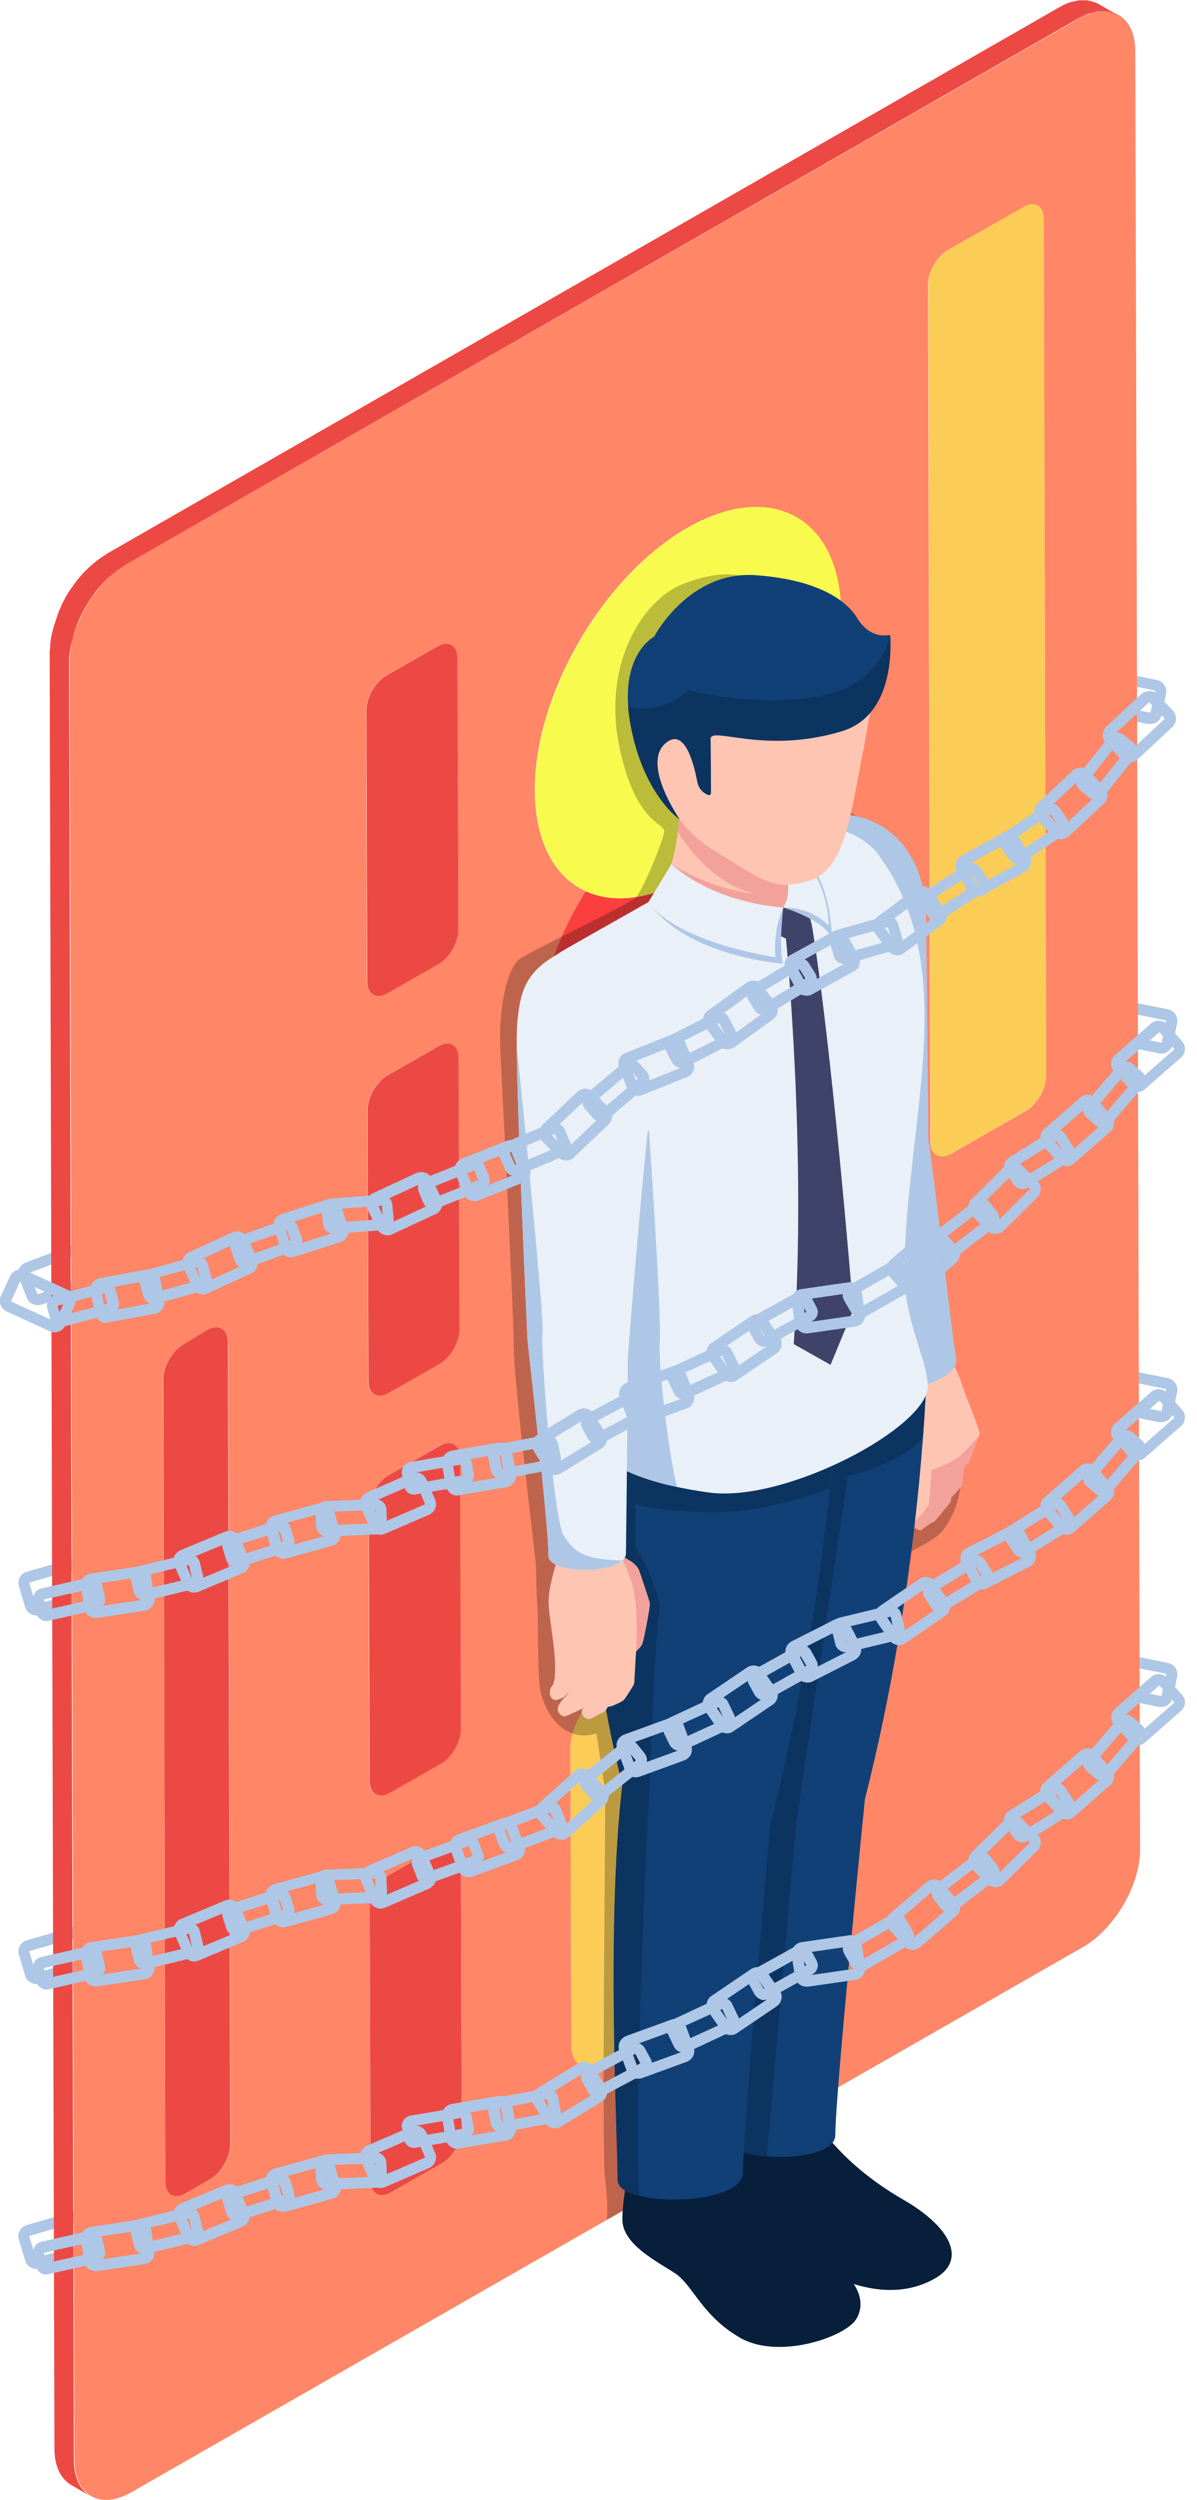 <svg width="57" height="119" viewBox="0 0 57 119" fill="none" xmlns="http://www.w3.org/2000/svg">
<g clip-path="url(#clip0_3437_17604)">
<path d="M1.723 107.989C1.78 107.989 1.823 107.989 1.88 107.961L4.073 107.325C4.216 107.282 4.329 107.198 4.401 107.056C4.472 106.929 4.486 106.788 4.443 106.646L4.144 105.643C4.102 105.501 4.016 105.388 3.874 105.318C3.746 105.247 3.603 105.233 3.461 105.275L1.267 105.911C0.983 105.996 0.812 106.293 0.897 106.59L1.196 107.593C1.267 107.834 1.481 107.989 1.723 107.989ZM1.723 107.466C1.709 107.466 1.695 107.466 1.695 107.452L1.396 106.448C1.396 106.434 1.396 106.42 1.41 106.42L3.603 105.784C3.617 105.784 3.632 105.784 3.632 105.798L3.931 106.802C3.931 106.816 3.931 106.83 3.916 106.83L1.723 107.466ZM55.301 81.246C55.4 81.246 55.514 81.218 55.6 81.161C55.728 81.077 55.799 80.963 55.842 80.822L56.056 79.805C56.112 79.508 55.927 79.225 55.628 79.154L53.392 78.702C53.25 78.674 53.107 78.702 52.979 78.787C52.851 78.872 52.766 78.985 52.737 79.126L52.523 80.144C52.495 80.285 52.523 80.426 52.609 80.554C52.694 80.681 52.808 80.766 52.951 80.794L55.187 81.246H55.301ZM53.278 79.211L55.514 79.663C55.529 79.663 55.529 79.677 55.529 79.691L55.315 80.709C55.315 80.723 55.301 80.723 55.286 80.723L53.05 80.271C53.036 80.271 53.036 80.257 53.036 80.243L53.25 79.225C53.264 79.211 53.264 79.211 53.278 79.211ZM1.723 76.893C1.78 76.893 1.823 76.879 1.88 76.864L4.073 76.228C4.216 76.186 4.329 76.101 4.401 75.96C4.472 75.833 4.486 75.691 4.443 75.55L4.144 74.546C4.102 74.405 4.016 74.292 3.874 74.221C3.746 74.151 3.589 74.136 3.461 74.179L1.267 74.815C0.983 74.9 0.812 75.197 0.897 75.493L1.196 76.497C1.239 76.638 1.324 76.751 1.467 76.822C1.538 76.864 1.638 76.893 1.723 76.893ZM1.723 76.37C1.709 76.37 1.695 76.37 1.695 76.356L1.396 75.352C1.396 75.338 1.396 75.324 1.41 75.324L3.603 74.688C3.617 74.688 3.632 74.688 3.632 74.702L3.931 75.705C3.931 75.719 3.931 75.734 3.916 75.734L1.723 76.37ZM55.301 50.15C55.557 50.15 55.785 49.966 55.842 49.712L56.056 48.694C56.112 48.397 55.927 48.114 55.628 48.044L53.392 47.592C53.25 47.563 53.107 47.592 52.979 47.676C52.851 47.761 52.766 47.874 52.737 48.016L52.523 49.033C52.495 49.175 52.523 49.316 52.609 49.443C52.694 49.57 52.808 49.655 52.951 49.683L55.187 50.136C55.229 50.15 55.258 50.15 55.301 50.15ZM53.278 48.114L55.514 48.567C55.529 48.567 55.529 48.581 55.529 48.595L55.315 49.613C55.315 49.627 55.301 49.627 55.286 49.627L53.05 49.175C53.036 49.175 53.036 49.16 53.036 49.146L53.25 48.129C53.264 48.114 53.264 48.114 53.278 48.114ZM1.723 94.434C1.78 94.434 1.823 94.42 1.88 94.406L4.073 93.769C4.216 93.727 4.329 93.642 4.401 93.501C4.472 93.374 4.486 93.232 4.443 93.091L4.144 92.088C4.102 91.946 4.016 91.833 3.874 91.762C3.746 91.692 3.589 91.678 3.461 91.72L1.267 92.356C0.983 92.441 0.812 92.738 0.897 93.034L1.196 94.038C1.239 94.179 1.324 94.293 1.467 94.363C1.538 94.406 1.638 94.434 1.723 94.434ZM1.723 93.911C1.709 93.911 1.695 93.911 1.695 93.897L1.396 92.893C1.396 92.879 1.396 92.865 1.41 92.865L3.603 92.229L3.888 92.172L3.632 92.243L3.931 93.247C3.931 93.261 3.931 93.275 3.916 93.275L1.723 93.911ZM55.301 67.691C55.4 67.691 55.514 67.663 55.6 67.606C55.728 67.521 55.813 67.408 55.842 67.267L56.056 66.249C56.084 66.108 56.056 65.967 55.97 65.839C55.885 65.712 55.771 65.627 55.628 65.599L53.392 65.147C53.25 65.118 53.107 65.147 52.979 65.232C52.851 65.316 52.766 65.43 52.737 65.571L52.523 66.588C52.495 66.73 52.523 66.871 52.609 66.998C52.694 67.126 52.808 67.21 52.951 67.239L55.187 67.691H55.301ZM53.278 65.656L55.514 66.108C55.529 66.108 55.529 66.122 55.529 66.136L55.315 67.154C55.315 67.168 55.301 67.168 55.286 67.168L53.05 66.716C53.036 66.716 53.036 66.702 53.036 66.688L53.25 65.67C53.264 65.656 53.264 65.656 53.278 65.656ZM1.837 62.122C1.894 62.122 1.937 62.108 1.994 62.094L4.116 61.288C4.258 61.231 4.358 61.133 4.415 61.005C4.472 60.878 4.472 60.723 4.429 60.581L4.045 59.606C3.988 59.465 3.888 59.366 3.76 59.309C3.632 59.253 3.475 59.253 3.333 59.295L1.211 60.101C0.926 60.214 0.783 60.525 0.897 60.807L1.282 61.783C1.339 61.924 1.438 62.023 1.567 62.08C1.652 62.108 1.752 62.122 1.837 62.122ZM1.809 61.599C1.794 61.599 1.78 61.599 1.78 61.585L1.396 60.609C1.396 60.595 1.396 60.581 1.41 60.581L3.532 59.776L3.803 59.691L3.56 59.79L3.945 60.765C3.945 60.779 3.945 60.793 3.931 60.793L1.809 61.599ZM54.774 34.46C54.873 34.46 54.987 34.432 55.073 34.376C55.201 34.291 55.286 34.178 55.315 34.036L55.529 33.019C55.557 32.877 55.529 32.736 55.443 32.609C55.358 32.481 55.244 32.397 55.101 32.368L52.865 31.916C52.723 31.888 52.581 31.916 52.452 32.001C52.324 32.086 52.239 32.199 52.21 32.34L51.997 33.358C51.968 33.499 51.997 33.641 52.082 33.768C52.167 33.895 52.281 33.98 52.424 34.008L54.66 34.46H54.774ZM52.751 32.411L54.987 32.863C55.002 32.863 55.002 32.877 55.002 32.891L54.788 33.909C54.788 33.923 54.774 33.923 54.76 33.923L52.523 33.471C52.509 33.471 52.509 33.457 52.509 33.443L52.723 32.425C52.723 32.425 52.737 32.411 52.751 32.411Z" fill="#AEC7E6"/>
<path d="M28.797 80.398C27.885 80.921 27.145 82.179 27.159 83.225L27.202 97.303C27.202 98.335 27.942 98.759 28.854 98.236L37.071 93.529C37.983 93.006 38.723 91.748 38.709 90.702L38.666 76.624C38.666 75.592 37.926 75.168 37.014 75.691L28.797 80.398Z" fill="#FBCD56"/>
<path d="M18.571 89.218C18.03 89.529 17.603 90.264 17.603 90.886L17.645 103.805C17.645 104.413 18.087 104.667 18.614 104.356L21.021 102.985C21.562 102.674 21.989 101.939 21.989 101.317L21.947 88.398C21.947 87.791 21.505 87.536 20.978 87.847L18.571 89.218Z" fill="#ED4944"/>
<path d="M45.175 11.887C44.634 12.198 44.206 12.933 44.206 13.555L44.32 54.362C44.32 54.97 44.762 55.224 45.289 54.913L48.849 52.864C49.39 52.553 49.818 51.818 49.818 51.196L49.704 10.389C49.704 9.781 49.262 9.527 48.735 9.838L45.175 11.887Z" fill="#FBCD56"/>
<path d="M27.885 42.418C26.418 44.779 25.493 47.521 25.507 49.966C25.521 54.56 28.797 56.426 32.827 54.108C36.858 51.804 40.119 46.192 40.105 41.598C40.105 39.153 39.165 37.485 37.684 36.807C36.388 38.885 34.679 40.694 32.785 41.782C30.905 42.842 29.181 43.012 27.885 42.418Z" fill="#FB3F3F"/>
<path d="M18.472 51.168C17.93 51.478 17.503 52.214 17.503 52.836L17.546 65.755C17.546 66.362 17.987 66.617 18.514 66.306L20.921 64.935C21.462 64.624 21.89 63.889 21.89 63.267L21.847 50.348C21.847 49.74 21.405 49.486 20.878 49.797L18.472 51.168Z" fill="#ED4944"/>
<path d="M32.756 25.117C28.726 27.421 25.464 33.033 25.478 37.627C25.478 40.072 26.418 41.74 27.899 42.418C29.195 43.012 30.919 42.842 32.813 41.768C34.707 40.68 36.416 38.885 37.712 36.793C39.179 34.432 40.105 31.69 40.09 29.245C40.062 24.651 36.786 22.799 32.756 25.117Z" fill="#F8FB4E"/>
<path d="M18.415 32.142C17.873 32.453 17.446 33.188 17.446 33.81L17.489 46.729C17.489 47.337 17.93 47.592 18.457 47.281L20.864 45.91C21.405 45.599 21.833 44.864 21.833 44.242L21.79 31.323C21.79 30.715 21.348 30.46 20.821 30.771L18.415 32.142Z" fill="#ED4944"/>
<path d="M6.024 26.856C4.529 27.718 3.304 29.81 3.318 31.506L3.546 117.078C3.546 118.788 4.785 119.481 6.266 118.618L51.584 92.667C53.079 91.805 54.304 89.713 54.289 88.017L54.062 2.445C54.062 0.735 52.823 0.042 51.341 0.905L6.024 26.856ZM25.507 49.966C25.507 47.521 26.418 44.793 27.885 42.418C26.404 41.74 25.479 40.072 25.464 37.627C25.45 33.033 28.711 27.421 32.742 25.117C36.772 22.813 40.048 24.665 40.062 29.259C40.062 31.704 39.151 34.432 37.684 36.807C39.165 37.485 40.09 39.153 40.105 41.598C40.119 46.192 36.858 51.804 32.827 54.108C28.797 56.411 25.521 54.56 25.507 49.966ZM44.306 54.362L44.192 13.555C44.192 12.947 44.619 12.198 45.16 11.887L48.735 9.852C49.276 9.541 49.704 9.795 49.704 10.403L49.818 51.21C49.818 51.818 49.39 52.567 48.849 52.878L45.275 54.927C44.748 55.21 44.306 54.97 44.306 54.362ZM27.202 97.303L27.159 83.225C27.159 82.193 27.885 80.921 28.797 80.398L37.014 75.691C37.926 75.168 38.666 75.592 38.666 76.624L38.709 90.702C38.709 91.734 37.983 93.006 37.071 93.529L28.854 98.236C27.942 98.759 27.202 98.335 27.202 97.303ZM7.876 103.848L7.762 65.641C7.762 65.034 8.189 64.285 8.73 63.974L9.884 63.309C10.425 62.998 10.852 63.253 10.866 63.861L10.98 102.067C10.98 102.674 10.553 103.424 10.012 103.734L8.858 104.399C8.317 104.696 7.876 104.455 7.876 103.848ZM17.588 84.78L17.546 71.861C17.546 71.253 17.973 70.504 18.514 70.193L20.921 68.822C21.462 68.511 21.89 68.765 21.89 69.373L21.932 82.292C21.932 82.9 21.505 83.649 20.964 83.96L18.557 85.331C18.03 85.642 17.588 85.388 17.588 84.78ZM17.475 46.729L17.432 33.81C17.432 33.202 17.859 32.453 18.4 32.142L20.807 30.771C21.348 30.46 21.776 30.715 21.776 31.323L21.833 44.242C21.833 44.849 21.405 45.599 20.864 45.91L18.457 47.281C17.916 47.592 17.489 47.337 17.475 46.729ZM17.645 103.805L17.603 90.886C17.603 90.278 18.03 89.529 18.571 89.218L20.978 87.847C21.519 87.536 21.947 87.791 21.947 88.398L21.989 101.317C21.989 101.925 21.562 102.674 21.021 102.985L18.614 104.356C18.087 104.667 17.645 104.413 17.645 103.805ZM17.532 65.755L17.489 52.836C17.489 52.228 17.916 51.478 18.457 51.168L20.864 49.797C21.405 49.486 21.833 49.74 21.833 50.348L21.875 63.267C21.875 63.875 21.448 64.624 20.907 64.935L18.5 66.306C17.973 66.617 17.532 66.362 17.532 65.755Z" fill="#FF8666"/>
<path d="M18.529 70.193C17.987 70.504 17.56 71.239 17.56 71.861L17.603 84.78C17.603 85.388 18.044 85.642 18.571 85.331L20.978 83.96C21.519 83.649 21.947 82.914 21.947 82.292L21.904 69.373C21.904 68.765 21.462 68.511 20.935 68.822L18.529 70.193ZM8.744 63.974C8.203 64.285 7.776 65.02 7.776 65.642L7.876 103.848C7.876 104.455 8.317 104.71 8.844 104.399L9.998 103.735C10.539 103.424 10.966 102.674 10.966 102.067L10.852 63.861C10.852 63.253 10.411 62.998 9.87 63.309L8.744 63.974Z" fill="#ED4944"/>
<path d="M2.393 30.658C2.393 30.616 2.407 30.588 2.407 30.545C2.421 30.474 2.421 30.404 2.435 30.333C2.435 30.291 2.45 30.248 2.464 30.206C2.478 30.135 2.492 30.079 2.507 30.008C2.521 29.966 2.535 29.909 2.549 29.867C2.563 29.81 2.578 29.754 2.592 29.711C2.592 29.697 2.592 29.697 2.606 29.683C2.649 29.556 2.692 29.429 2.734 29.287C2.749 29.259 2.763 29.231 2.763 29.202C2.806 29.104 2.848 28.99 2.891 28.892C2.905 28.849 2.934 28.807 2.948 28.764C2.991 28.679 3.033 28.581 3.09 28.496C3.105 28.453 3.133 28.411 3.147 28.383C3.219 28.27 3.276 28.157 3.361 28.043L3.375 28.029C3.39 28.015 3.39 28.001 3.404 27.987C3.461 27.902 3.518 27.817 3.575 27.747C3.603 27.718 3.617 27.69 3.646 27.648C3.689 27.591 3.731 27.535 3.788 27.478C3.817 27.45 3.845 27.407 3.874 27.379C3.916 27.323 3.959 27.28 4.016 27.224C4.045 27.195 4.073 27.153 4.116 27.125L4.258 26.983C4.287 26.955 4.329 26.927 4.358 26.898C4.401 26.856 4.458 26.814 4.515 26.771C4.543 26.743 4.572 26.715 4.614 26.686L4.785 26.559C4.814 26.545 4.842 26.517 4.871 26.503L5.127 26.333L50.401 0.368C50.416 0.368 50.43 0.354 50.43 0.354C50.501 0.311 50.572 0.269 50.644 0.24C50.658 0.226 50.672 0.226 50.701 0.212C50.786 0.17 50.857 0.141 50.943 0.113H50.957C51.028 0.085 51.114 0.071 51.185 0.057C51.199 0.057 51.213 0.057 51.227 0.043C51.299 0.028 51.37 0.014 51.441 0.014H51.697C51.769 0.014 51.826 0.028 51.897 0.043C51.911 0.043 51.94 0.057 51.954 0.057C51.997 0.071 52.053 0.085 52.096 0.099C52.111 0.099 52.139 0.113 52.153 0.113L52.324 0.198L53.25 0.735L53.079 0.65C53.065 0.65 53.05 0.636 53.022 0.636C52.979 0.622 52.922 0.608 52.88 0.594C52.88 0.58 52.851 0.566 52.837 0.566C52.766 0.551 52.709 0.537 52.638 0.537H52.381C52.31 0.537 52.239 0.551 52.167 0.566C52.153 0.566 52.139 0.566 52.125 0.58C52.053 0.594 51.982 0.622 51.897 0.636H51.883C51.797 0.664 51.726 0.693 51.641 0.735C51.626 0.749 51.612 0.749 51.584 0.763L51.327 0.891L6.024 26.856L5.768 27.026C5.739 27.04 5.711 27.068 5.682 27.082L5.512 27.209C5.483 27.238 5.44 27.266 5.412 27.294C5.355 27.337 5.312 27.379 5.255 27.422C5.227 27.45 5.184 27.478 5.155 27.506L5.013 27.648C4.985 27.676 4.956 27.718 4.913 27.747C4.871 27.803 4.828 27.846 4.771 27.902C4.742 27.93 4.714 27.973 4.686 28.001C4.643 28.058 4.586 28.114 4.543 28.185C4.515 28.213 4.5 28.241 4.472 28.284C4.415 28.369 4.358 28.439 4.301 28.524C4.287 28.538 4.287 28.552 4.273 28.566C4.273 28.581 4.258 28.581 4.258 28.595L4.045 28.934C4.016 28.976 4.002 29.005 3.988 29.047C3.945 29.132 3.888 29.231 3.845 29.316C3.831 29.358 3.803 29.4 3.788 29.443C3.746 29.542 3.703 29.641 3.66 29.754C3.646 29.782 3.632 29.81 3.632 29.838C3.589 29.966 3.532 30.093 3.503 30.234C3.489 30.291 3.475 30.361 3.461 30.418C3.446 30.46 3.432 30.517 3.418 30.559C3.404 30.63 3.39 30.687 3.375 30.757C3.361 30.8 3.361 30.842 3.347 30.884C3.333 30.955 3.333 31.026 3.318 31.096C3.318 31.139 3.304 31.167 3.304 31.21C3.29 31.323 3.29 31.422 3.29 31.52L3.518 117.092C3.518 117.94 3.831 118.534 4.315 118.816L3.39 118.279C2.905 117.997 2.592 117.403 2.592 116.555L2.364 30.983C2.393 30.884 2.393 30.771 2.393 30.658Z" fill="#ED4944"/>
<path opacity="0.25" d="M32.542 27.789C30.577 28.552 28.726 31.591 29.466 35.407C30.221 39.224 31.674 39.167 31.631 39.577C31.588 39.987 30.577 42.489 30.235 42.757C29.893 43.04 25.479 45.175 24.795 45.613C24.111 46.051 23.727 48.1 23.826 50.023C23.926 51.959 24.453 62.419 24.467 64.157C24.482 65.91 25.464 73.84 25.507 74.334C25.55 74.829 25.521 75.776 25.578 76.214C25.635 76.652 25.578 79.663 25.735 80.483C25.892 81.317 26.746 83.027 28.398 82.504C28.398 82.504 28.768 84.851 28.811 85.232C28.854 85.614 28.64 102.448 28.811 103.692C28.982 104.936 28.896 105.671 28.896 105.671L38.823 99.989C38.823 99.989 41.087 76.865 41.358 75.592C41.629 74.334 44.263 73.684 44.904 72.836C45.545 71.988 46.015 70.829 45.773 67.832C45.531 64.822 43.551 57.175 43.551 57.175C43.551 57.175 41.671 40.157 41.244 39.422C40.817 38.687 39.891 38.206 39.165 38.376C38.438 38.545 37.171 39.167 36.872 38.983C36.573 38.8 37.47 36.496 37.541 33.669C37.612 30.63 37.57 25.838 32.542 27.789Z" fill="black"/>
<path d="M46.627 68.341L46.157 69.585C46.143 69.627 46.1 69.67 46.058 69.698L45.559 70.066C45.517 70.094 45.474 70.108 45.431 70.108C45.374 70.108 45.303 70.122 45.218 70.122C44.833 70.179 44.762 69.627 45.161 69.373C45.161 69.373 45.232 69.204 45.303 69.119C45.303 69.119 45.488 68.454 45.517 68.327C45.616 68.044 46.756 68.002 46.627 68.341Z" fill="#F2A29B"/>
<path d="M46.044 68.723L45.83 70.603C45.83 70.659 45.801 70.716 45.773 70.758L45.246 71.352C45.218 71.394 45.175 71.423 45.132 71.437C44.961 71.522 44.491 71.734 44.448 71.748C44.32 71.818 43.893 71.578 44.135 71.182C44.306 70.914 44.42 70.843 44.42 70.843L44.762 70.391C44.762 70.391 44.79 69.034 44.79 68.85C44.776 68.68 46.086 68.271 46.044 68.723Z" fill="#F2A29B"/>
<path d="M45.374 69.09L45.289 71.366C45.289 71.437 45.26 71.507 45.218 71.564L44.605 72.299C44.548 72.384 44.463 72.44 44.377 72.483C44.178 72.582 43.907 72.794 43.879 72.822C43.751 72.893 43.309 72.681 43.537 72.271C43.694 71.988 43.85 71.903 43.85 71.903C43.85 71.903 44.078 71.522 44.192 71.225C44.192 71.225 44.235 69.896 44.206 69.712C44.206 69.529 45.403 68.638 45.374 69.09Z" fill="#F2A29B"/>
<path d="M44.377 69.854L44.249 71.451C44.249 71.55 44.221 71.635 44.164 71.705C44.035 71.917 43.793 72.186 43.722 72.242C43.665 72.285 43.167 72.85 42.967 72.893C42.768 72.949 42.711 72.638 42.711 72.44C42.711 72.03 42.939 71.832 42.939 71.832L43.195 71.366C43.195 71.366 43.138 70.391 43.138 70.122C43.138 69.882 44.392 69.613 44.377 69.854Z" fill="#FFC5B3"/>
<path d="M42.398 64.384C42.455 64.765 42.469 65.472 42.455 65.641C42.426 65.825 42.184 66.461 42.255 67.253C42.327 68.044 43.153 69.415 43.153 70.15C43.153 70.278 44.377 70.08 45.374 69.529C45.887 69.246 46.243 68.737 46.556 68.426C46.627 68.355 46.67 68.271 46.642 68.186C46.571 67.945 46.4 67.422 46.044 66.56C45.759 65.868 45.645 65.076 44.99 64.426C44.99 64.426 44.79 64.228 44.79 63.861C44.804 63.253 42.298 63.748 42.398 64.384Z" fill="#FFC5B3"/>
<path d="M42.355 66.051C42.355 66.051 42.184 66.532 42.027 66.956C41.97 67.097 41.728 68.398 41.7 68.511C41.671 68.624 41.913 70.688 41.999 70.928C42.084 71.168 42.739 71.677 42.796 71.79C42.853 71.903 43.751 71.578 43.053 70.391L42.953 69.274C42.939 69.274 42.825 65.839 42.355 66.051Z" fill="#FFC5B3"/>
<path d="M44.092 43.591C44.135 45.782 44.206 54.249 44.206 54.249C44.449 55.634 45.331 63.564 45.531 64.666C45.73 65.769 42.17 66.801 41.842 65.288L39.108 54.814C39.108 54.814 35.562 40.256 36.73 39.62C40.461 37.542 44.021 39.294 44.092 43.591Z" fill="#AEC7E6"/>
<path d="M43.01 104.696C45.246 105.982 46.072 107.551 44.534 108.441C42.811 109.431 40.76 108.993 38.923 107.947C37.086 106.901 36.687 105.812 35.846 105.233C34.992 104.667 33.781 104.328 33.781 103.155C33.781 101.968 34.166 100.738 34.18 99.692C34.209 98.646 37.456 98.151 38.011 99.452C38.581 100.752 39.877 102.886 43.01 104.696Z" fill="#071F3B"/>
<path d="M44.092 66.009C44.092 66.009 43.808 75.338 41.187 85.628C41.187 85.628 39.777 99.621 39.777 101.628C39.777 103.127 33.696 103.042 33.696 101.063C33.696 99.084 33.311 91.791 34.081 85.19C34.081 85.19 33.254 72.596 33.254 65.981C33.254 59.366 44.092 61.514 44.092 66.009Z" fill="#114077"/>
<path d="M34.095 85.19C33.311 91.791 33.71 99.084 33.71 101.063V101.162C33.71 101.219 33.724 101.275 33.739 101.332C33.739 101.346 33.753 101.374 33.753 101.388C33.838 101.628 34.038 101.84 34.294 102.01C34.323 102.024 34.351 102.038 34.38 102.067C34.437 102.109 34.508 102.137 34.579 102.18C34.636 102.208 34.707 102.236 34.778 102.265C34.835 102.293 34.892 102.307 34.949 102.335L35.077 102.378L35.206 102.42C35.248 102.434 35.277 102.434 35.319 102.448C35.69 102.547 36.103 102.618 36.516 102.646L37.911 86.759L40.375 70.249C41.686 69.939 43.167 69.345 43.95 68.412C44.064 66.9 44.092 66.009 44.092 66.009C44.092 61.528 33.254 59.366 33.254 65.981C33.254 72.596 34.095 85.19 34.095 85.19Z" fill="#0C3461"/>
<path d="M39.592 107.72C40.717 108.427 41.287 109.459 40.803 110.335C40.333 111.226 37.1 112.328 35.263 111.282C33.425 110.236 32.998 108.766 32.144 108.201C31.289 107.636 29.637 106.83 29.637 105.643C29.637 104.455 30.022 103.226 30.036 102.18C30.064 101.134 33.312 100.639 33.867 101.939C34.451 103.254 37.171 106.194 39.592 107.72Z" fill="#071F3B"/>
<path d="M39.763 67.96C39.763 67.96 39.293 76.61 36.672 86.9C36.672 86.9 35.377 101.416 35.377 103.424C35.377 105.007 29.424 105.106 29.424 103.735C29.424 101.756 28.868 91.536 29.637 84.935C29.637 84.935 27.173 75.804 28.128 67.818C28.896 61.26 40.247 62.673 39.763 67.96Z" fill="#114077"/>
<path d="M29.637 84.95C28.854 91.55 29.409 101.77 29.409 103.749C29.409 104.116 29.822 104.371 30.435 104.526C30.207 98.123 30.933 84.992 30.933 84.992C30.933 84.992 31.189 77.84 31.389 76.85C31.588 75.861 30.306 73.67 30.264 73.614C30.207 73.557 30.264 71.55 30.264 71.55C30.264 71.55 30.292 71.818 33.383 71.974C35.846 72.101 38.524 71.225 39.507 70.857C39.692 69.034 39.749 67.974 39.749 67.974C40.233 62.702 28.882 61.274 28.113 67.847C27.188 75.819 29.637 84.95 29.637 84.95Z" fill="#0C3461"/>
<path d="M41.828 40.68C40.788 39.252 38.04 38.828 36.516 39.718C35.604 40.256 34.351 40.962 33.141 41.655C31.303 42.701 27.686 44.736 26.86 45.217C26.048 45.683 25.051 46.404 26.874 51.676C27.601 53.754 29.21 60.737 29.053 62.942L27.857 67.748C27.857 68.596 28.597 70.334 33.767 71.041C37.413 71.536 44.192 67.931 44.178 65.981C44.164 64.723 43.053 62.815 43.067 60.609C43.096 53.457 45.873 46.192 41.828 40.68Z" fill="#E9F0F7"/>
<path d="M26.874 51.676C27.601 53.754 29.21 60.737 29.053 62.942L27.857 67.748C27.857 68.497 28.441 69.967 32.229 70.772C31.731 68.497 31.346 64.864 31.417 63.832C31.503 62.461 30.905 53.839 30.905 53.839L26.461 50.362C26.561 50.772 26.703 51.21 26.874 51.676Z" fill="#AEC7E6"/>
<path d="M37.313 43.196L38.267 42.432L38.666 44.072C38.666 44.072 39.492 48.652 40.632 62.348L39.549 64.963L37.797 63.974C38.438 54.927 37.427 44.68 37.427 44.68L35.661 43.775C36.06 43.662 37.313 43.196 37.313 43.196Z" fill="#404369"/>
<path d="M32.343 38.983C32.172 41.245 31.403 42.644 31.403 42.644C31.403 42.644 34.152 44.906 37.299 43.196C39.094 42.22 37.1 40.991 36.516 39.139C35.889 37.146 34.935 37.33 34.066 37.499C32.827 37.74 32.414 38.008 32.343 38.983Z" fill="#FFC5B3"/>
<path d="M37.911 42.673C37.84 42.772 37.769 42.842 37.698 42.927C37.669 42.955 37.627 42.984 37.584 43.026C37.584 43.026 37.57 43.026 37.57 43.04C37.541 43.068 37.498 43.097 37.456 43.111H37.441C37.399 43.139 37.342 43.167 37.285 43.196C34.137 44.906 31.389 42.644 31.389 42.644C31.389 42.644 31.688 42.093 31.958 41.132C34.137 42.446 35.918 42.531 35.918 42.531C33.724 42.051 32.286 39.605 32.286 39.605L32.272 39.591C32.3 39.393 32.315 39.196 32.329 38.983C32.4 38.008 32.813 37.74 34.038 37.499C34.921 37.33 35.875 37.146 36.487 39.139C37 40.68 38.453 41.782 37.911 42.673Z" fill="#F2A29B"/>
<path d="M37.299 43.196C37.299 43.196 37.057 45.189 37.299 45.867C37.299 45.867 32.699 45.556 30.89 42.941C30.89 42.941 35.96 44.312 37.299 43.196Z" fill="#AEC7E6"/>
<path d="M37.299 43.196C37.299 43.196 36.801 44.227 36.929 45.556C36.929 45.556 32.315 44.92 30.876 42.941L31.973 41.132C31.973 41.132 33.739 42.899 37.299 43.196Z" fill="#E9F0F7"/>
<path d="M37.299 43.196C37.299 43.196 39.222 43.775 39.606 44.637C39.606 44.637 39.649 40.595 37 40.157C36.986 40.157 38.182 41.881 37.299 43.196Z" fill="#AEC7E6"/>
<path d="M37.299 43.196C37.299 43.196 38.538 43.125 39.464 44.058C39.464 44.058 39.535 41.033 36.715 39.605C36.715 39.605 38.068 41.994 37.299 43.196Z" fill="#E9F0F7"/>
<path d="M30.72 35.195C31.503 38.517 32.842 39.761 33.981 40.468C36.003 41.712 36.715 42.319 38.026 42.051C39.236 41.81 40.034 41.316 40.66 38.051C40.902 36.821 41.472 33.881 41.6 32.821C41.814 31.167 41.201 30.022 40.247 29.273C39.108 28.382 37.94 27.817 35.576 27.789C32.599 27.761 29.879 31.577 30.72 35.195Z" fill="#FFC5B3"/>
<path d="M40.105 34.079C36.288 35.238 33.724 34.46 33.838 35.209L33.853 37.74C33.853 37.81 33.781 37.853 33.724 37.825C33.454 37.725 33.269 37.499 33.212 37.231C33.055 36.383 32.628 34.658 31.759 35.309C30.463 36.255 32.357 38.983 32.357 38.983C32.357 38.983 30.634 37.825 30.022 34.46C29.423 31.181 31.147 30.305 31.147 30.305C31.147 30.305 32.799 27.139 36.003 27.379C39.307 27.619 40.461 28.806 40.845 29.457C41.087 29.852 41.472 30.178 41.928 30.234C42.07 30.248 42.227 30.248 42.383 30.22C42.383 30.206 42.782 33.273 40.105 34.079Z" fill="#114077"/>
<path d="M40.105 34.8C36.288 35.959 33.724 34.474 33.838 35.224L33.853 37.754C33.853 37.825 33.781 37.867 33.724 37.839C33.454 37.74 33.269 37.514 33.212 37.245C33.055 36.397 32.628 34.672 31.759 35.323C30.463 36.27 32.357 38.998 32.357 38.998C32.357 38.998 30.634 37.839 30.022 34.474C29.965 34.178 29.936 33.895 29.908 33.641C31.702 34.036 32.742 32.849 32.742 32.849C32.742 32.849 35.932 33.683 38.98 33.146C42.027 32.609 42.383 30.234 42.383 30.234C42.383 30.234 42.782 33.98 40.105 34.8Z" fill="#0C3461"/>
<path d="M29.495 74.023C29.495 74.023 30.278 74.32 30.435 74.744C30.492 74.886 30.919 76.186 30.947 76.299C30.976 76.412 30.677 77.995 30.591 78.236C30.506 78.476 29.851 78.985 29.794 79.098C29.737 79.211 28.84 78.886 29.537 77.698L29.609 76.525C29.609 76.525 28.099 76.624 27.9 75.239C27.7 73.854 29.025 73.811 29.495 74.023Z" fill="#F2A29B"/>
<path d="M30.278 78.758L30.207 80.031C30.207 80.13 30.178 80.214 30.121 80.285C29.993 80.497 29.737 80.907 29.666 80.949C29.609 80.992 29.281 81.161 29.082 81.218C28.882 81.275 28.84 81.161 28.811 80.978C28.768 80.681 29.124 80.426 29.124 80.426L29.281 79.988C29.281 79.988 29.409 79.07 29.409 78.801C29.395 78.532 30.292 78.504 30.278 78.758Z" fill="#FFC5B3"/>
<path d="M29.466 78.985L29.324 80.497C29.324 80.568 29.295 80.638 29.253 80.695L28.911 81.303C28.868 81.388 28.797 81.458 28.711 81.501C28.512 81.6 28.156 81.797 28.113 81.812C27.985 81.882 27.544 81.67 27.771 81.26C27.928 80.978 27.999 80.893 27.999 80.893C27.999 80.893 28.156 80.709 28.27 80.412C28.27 80.412 28.312 79.084 28.284 78.9C28.284 78.73 29.509 78.532 29.466 78.985Z" fill="#FFC5B3"/>
<path d="M28.455 78.942L28.298 80.511C28.298 80.568 28.27 80.624 28.241 80.667L27.743 81.289C27.714 81.331 27.672 81.359 27.629 81.373C27.458 81.458 26.988 81.67 26.945 81.684C26.817 81.755 26.39 81.515 26.632 81.119C26.803 80.85 26.917 80.78 26.917 80.78L27.244 80.327C27.244 80.327 27.273 78.971 27.273 78.787C27.273 78.617 28.512 78.49 28.455 78.942Z" fill="#FFC5B3"/>
<path d="M27.529 78.872L27.287 80.257C27.273 80.313 27.259 80.356 27.216 80.398L26.888 80.751C26.86 80.78 26.817 80.808 26.774 80.822C26.718 80.836 26.646 80.865 26.575 80.893C26.219 81.034 26.02 80.511 26.347 80.172C26.347 80.172 26.376 79.988 26.418 79.889C26.418 79.889 26.447 79.211 26.447 79.07C26.461 78.758 27.572 78.518 27.529 78.872Z" fill="#FFC5B3"/>
<path d="M26.276 73.204C26.333 73.529 26.504 74.235 26.475 74.419C26.447 74.603 26.048 75.705 26.134 76.511C26.205 77.303 26.433 78.518 26.433 79.253C26.433 79.451 29.381 79.423 30.278 78.758C30.278 78.758 30.449 76.483 30.078 75.338C29.851 74.617 29.723 74.391 29.466 73.967C29.466 73.967 29.21 73.147 29.139 72.794C28.968 71.974 26.176 72.681 26.276 73.204Z" fill="#FFC5B3"/>
<path d="M26.532 45.429C28.925 44.072 31.859 47.464 31.346 49.938C30.833 52.411 29.893 64.624 29.893 64.624C29.893 67.168 29.808 73.924 29.808 73.924C29.808 74.971 26.119 74.971 26.119 74.052C26.119 72.596 25.122 63.832 25.122 63.832C25.122 63.832 24.496 50.404 24.624 48.807C24.752 47.21 25.009 46.291 26.532 45.429Z" fill="#E9F0F7"/>
<path d="M24.61 49.825C24.638 53.373 25.122 63.832 25.122 63.832C25.122 63.832 26.119 72.596 26.119 74.052C26.119 74.857 28.911 74.956 29.637 74.278C27.586 74.221 27.33 73.783 26.846 73.091C26.361 72.384 25.721 64.044 25.834 63.437C25.948 62.815 24.61 49.825 24.61 49.825Z" fill="#AEC7E6"/>
<path d="M54.176 69.514C54.304 69.514 54.432 69.472 54.532 69.373L56.241 67.875C56.355 67.776 56.412 67.649 56.426 67.493C56.44 67.352 56.383 67.21 56.283 67.097L55.586 66.306C55.486 66.193 55.358 66.136 55.201 66.122C55.059 66.108 54.916 66.165 54.802 66.263L53.093 67.762C52.979 67.861 52.922 67.988 52.908 68.143C52.894 68.285 52.951 68.426 53.051 68.539L53.748 69.331C53.848 69.444 53.976 69.5 54.133 69.514H54.176ZM55.201 66.673H55.215L55.913 67.465V67.493L54.204 68.991H54.176L53.478 68.2V68.172L55.201 66.673C55.187 66.673 55.187 66.673 55.201 66.673ZM50.8 73.048C50.928 73.048 51.057 73.006 51.156 72.907L52.865 71.409C52.979 71.309 53.036 71.182 53.051 71.027C53.065 70.885 53.008 70.744 52.908 70.631L52.21 69.84C52.111 69.726 51.982 69.67 51.826 69.656C51.683 69.642 51.541 69.698 51.427 69.797L49.718 71.295C49.604 71.394 49.547 71.522 49.533 71.677C49.519 71.818 49.576 71.96 49.675 72.073L50.373 72.864C50.501 72.977 50.644 73.048 50.8 73.048ZM50.815 72.511H50.786L50.088 71.719V71.691L51.797 70.193H51.826L52.524 70.984V71.013L50.815 72.511ZM46.756 75.649C46.841 75.649 46.927 75.635 47.012 75.592L49.034 74.561C49.163 74.49 49.262 74.377 49.305 74.235C49.348 74.094 49.334 73.953 49.276 73.826L48.792 72.893C48.65 72.624 48.322 72.525 48.052 72.652L46.029 73.684C45.759 73.826 45.659 74.151 45.787 74.419L46.272 75.352C46.357 75.536 46.556 75.649 46.756 75.649ZM46.756 75.126C46.742 75.126 46.727 75.126 46.727 75.112L46.243 74.179C46.243 74.165 46.243 74.151 46.257 74.151L48.28 73.119C48.294 73.119 48.308 73.119 48.308 73.133L48.792 74.066C48.792 74.08 48.792 74.094 48.778 74.094L46.756 75.126Z" fill="#AEC7E6"/>
<path d="M52.509 71.225C52.652 71.225 52.794 71.168 52.894 71.055L54.432 69.26C54.617 69.048 54.589 68.737 54.375 68.553L53.948 68.186C53.734 68.002 53.421 68.03 53.236 68.242L51.698 70.037C51.612 70.136 51.569 70.264 51.584 70.405C51.598 70.532 51.655 70.659 51.755 70.744L52.182 71.112C52.282 71.182 52.395 71.225 52.509 71.225ZM54.019 68.935L52.524 70.688L52.139 70.362L53.634 68.61L54.019 68.935ZM48.693 74.136C48.792 74.136 48.878 74.108 48.963 74.052L50.943 72.808C51.185 72.652 51.256 72.341 51.099 72.101L50.743 71.55C50.672 71.437 50.558 71.352 50.416 71.324C50.273 71.295 50.145 71.309 50.031 71.394L48.052 72.638C47.81 72.794 47.738 73.105 47.895 73.345L48.251 73.896C48.322 74.009 48.436 74.094 48.579 74.122C48.621 74.136 48.65 74.136 48.693 74.136ZM50.33 71.847L50.658 72.398L48.693 73.614L48.351 73.076L50.33 71.847ZM42.811 78.306C42.925 78.306 43.024 78.278 43.124 78.207L45.004 76.921C45.118 76.836 45.203 76.709 45.232 76.568C45.26 76.426 45.232 76.285 45.146 76.158L44.548 75.296C44.463 75.182 44.335 75.098 44.192 75.069C44.05 75.041 43.907 75.069 43.779 75.154L41.899 76.44C41.643 76.61 41.586 76.949 41.757 77.204L42.355 78.066C42.469 78.221 42.64 78.306 42.811 78.306ZM44.093 75.592C44.093 75.592 44.107 75.592 44.107 75.606L44.705 76.469V76.497L42.825 77.783H42.797L42.198 76.921V76.893L44.093 75.592C44.078 75.592 44.078 75.592 44.093 75.592ZM38.453 80.087C38.538 80.087 38.624 80.073 38.695 80.031L40.717 78.999C40.845 78.928 40.945 78.815 40.988 78.674C41.031 78.532 41.016 78.391 40.959 78.264L40.475 77.331C40.333 77.062 40.005 76.963 39.734 77.091L37.698 78.122C37.427 78.264 37.328 78.589 37.456 78.857L37.94 79.79C38.011 79.918 38.125 80.016 38.268 80.059C38.339 80.073 38.396 80.087 38.453 80.087ZM38.467 79.564C38.453 79.564 38.438 79.564 38.438 79.55L37.954 78.617C37.954 78.603 37.954 78.589 37.968 78.589L40.005 77.557C40.019 77.557 40.034 77.557 40.034 77.571L40.518 78.504C40.518 78.518 40.518 78.532 40.504 78.532L38.467 79.564Z" fill="#AEC7E6"/>
<path d="M44.748 76.737C44.833 76.737 44.933 76.709 45.004 76.667L47.041 75.437C47.154 75.366 47.24 75.253 47.268 75.126C47.297 74.999 47.283 74.857 47.211 74.744L46.912 74.264C46.77 74.023 46.457 73.953 46.215 74.094L44.192 75.324C43.95 75.465 43.879 75.776 44.021 76.016L44.32 76.497C44.406 76.652 44.577 76.737 44.748 76.737ZM46.741 74.999L44.762 76.2L44.491 75.762L46.471 74.561L46.741 74.999ZM40.29 78.645C40.333 78.645 40.375 78.645 40.418 78.631L42.697 78.08C42.825 78.052 42.939 77.967 43.01 77.84C43.081 77.727 43.11 77.585 43.067 77.444L42.91 76.808C42.882 76.681 42.796 76.568 42.668 76.497C42.554 76.426 42.412 76.398 42.27 76.44L39.991 76.992C39.863 77.02 39.749 77.105 39.678 77.232C39.606 77.345 39.578 77.486 39.62 77.628L39.777 78.264C39.834 78.49 40.048 78.645 40.29 78.645ZM42.412 76.949L42.554 77.571L40.304 78.108L40.148 77.486L42.412 76.949ZM34.607 82.504C34.721 82.504 34.821 82.476 34.921 82.405L36.801 81.133C36.929 81.048 37 80.921 37.029 80.78C37.057 80.638 37.029 80.497 36.943 80.37L36.345 79.508C36.26 79.38 36.131 79.31 35.989 79.281C35.846 79.253 35.704 79.281 35.576 79.366L33.696 80.638C33.568 80.723 33.497 80.85 33.468 80.992C33.44 81.133 33.468 81.275 33.554 81.402L34.152 82.264C34.237 82.391 34.365 82.462 34.508 82.49C34.536 82.504 34.579 82.504 34.607 82.504ZM35.903 79.805C35.903 79.805 35.918 79.805 35.918 79.819L36.516 80.681V80.709L34.636 81.981H34.607L34.009 81.119V81.091L35.903 79.805C35.889 79.805 35.889 79.805 35.903 79.805ZM30.264 84.596C30.321 84.596 30.392 84.582 30.449 84.568L32.585 83.79C32.727 83.734 32.827 83.635 32.898 83.508C32.955 83.38 32.97 83.225 32.913 83.084L32.557 82.108C32.457 81.826 32.144 81.684 31.859 81.783L29.723 82.561C29.58 82.617 29.48 82.716 29.409 82.843C29.352 82.971 29.338 83.126 29.395 83.267L29.751 84.243C29.822 84.455 30.036 84.596 30.264 84.596ZM30.264 84.059C30.25 84.059 30.235 84.059 30.235 84.045L29.879 83.07C29.879 83.055 29.879 83.041 29.893 83.041L32.03 82.264C32.044 82.264 32.058 82.264 32.058 82.278L32.414 83.253C32.414 83.267 32.414 83.282 32.4 83.282L30.264 84.059Z" fill="#AEC7E6"/>
<path d="M36.373 80.935C36.459 80.935 36.544 80.907 36.616 80.865L38.681 79.72C38.923 79.578 39.008 79.281 38.88 79.041L38.609 78.546C38.538 78.433 38.438 78.349 38.31 78.306C38.182 78.264 38.04 78.292 37.926 78.349L35.861 79.493C35.619 79.635 35.533 79.932 35.661 80.172L35.932 80.667C36.003 80.78 36.103 80.865 36.231 80.907C36.274 80.935 36.316 80.935 36.373 80.935ZM38.396 79.281L36.373 80.412L36.117 79.974L38.139 78.843L38.396 79.281ZM32.371 83.338C32.443 83.338 32.514 83.324 32.585 83.296L34.707 82.306C34.964 82.179 35.078 81.882 34.964 81.628L34.679 81.034C34.622 80.907 34.522 80.822 34.38 80.766C34.252 80.723 34.109 80.723 33.981 80.78L31.859 81.769C31.731 81.826 31.645 81.925 31.588 82.066C31.546 82.193 31.546 82.335 31.602 82.462L31.887 83.055C31.987 83.225 32.172 83.338 32.371 83.338ZM34.223 81.26L34.479 81.84L32.371 82.801L32.101 82.222L34.223 81.26ZM26.732 87.564C26.874 87.564 27.002 87.522 27.102 87.423L28.797 85.911C28.911 85.812 28.968 85.684 28.982 85.529C28.996 85.388 28.939 85.246 28.84 85.133L28.142 84.356C28.042 84.243 27.914 84.186 27.757 84.172C27.615 84.158 27.472 84.215 27.358 84.313L25.664 85.826C25.55 85.925 25.493 86.052 25.479 86.207C25.464 86.349 25.521 86.49 25.621 86.603L26.319 87.381C26.419 87.494 26.547 87.55 26.703 87.564H26.732ZM27.715 84.709H27.729L28.427 85.487V85.515L26.732 87.027H26.703L26.006 86.25V86.222L27.715 84.709ZM22.317 89.345C22.374 89.345 22.445 89.331 22.502 89.317L24.638 88.54C24.923 88.441 25.066 88.13 24.966 87.847L24.61 86.872C24.51 86.589 24.197 86.448 23.912 86.547L21.776 87.324C21.633 87.381 21.534 87.48 21.462 87.607C21.405 87.734 21.391 87.889 21.448 88.031L21.804 89.006C21.875 89.204 22.089 89.345 22.317 89.345ZM24.097 87.027C24.111 87.027 24.111 87.027 24.111 87.041L24.467 88.017C24.467 88.031 24.467 88.045 24.453 88.045L22.317 88.822C22.303 88.822 22.288 88.822 22.288 88.808L21.932 87.833L21.947 87.805L24.097 87.027Z" fill="#AEC7E6"/>
<path d="M28.455 85.755C28.569 85.755 28.683 85.713 28.768 85.642L30.62 84.172C30.719 84.087 30.791 83.974 30.805 83.833C30.819 83.706 30.776 83.564 30.705 83.465L30.349 83.027C30.178 82.815 29.851 82.773 29.637 82.942L27.786 84.412C27.686 84.497 27.615 84.61 27.601 84.752C27.586 84.879 27.629 85.02 27.7 85.119L28.056 85.557C28.156 85.699 28.298 85.755 28.455 85.755ZM30.278 83.79L28.469 85.218L28.156 84.822L29.95 83.395L30.278 83.79ZM24.268 88.201C24.325 88.201 24.396 88.186 24.453 88.172L26.646 87.338C26.774 87.296 26.874 87.197 26.931 87.07C26.988 86.942 26.988 86.801 26.945 86.674L26.703 86.066C26.66 85.939 26.561 85.84 26.433 85.783C26.305 85.727 26.162 85.727 26.034 85.769L23.841 86.603C23.57 86.702 23.442 86.999 23.542 87.268L23.784 87.875C23.855 88.073 24.054 88.201 24.268 88.201ZM26.219 86.264L26.433 86.872L24.268 87.692L24.04 87.098L26.219 86.264ZM18.116 90.844C18.187 90.844 18.258 90.829 18.329 90.801L20.423 89.897C20.551 89.84 20.665 89.727 20.722 89.6C20.779 89.459 20.779 89.317 20.722 89.176L20.309 88.215C20.252 88.087 20.138 87.974 20.01 87.918C19.867 87.861 19.725 87.861 19.582 87.918L17.489 88.822C17.361 88.879 17.247 88.992 17.19 89.119C17.133 89.261 17.133 89.402 17.19 89.543L17.603 90.504C17.66 90.632 17.774 90.745 17.902 90.801C17.973 90.829 18.044 90.844 18.116 90.844ZM19.782 88.412C19.796 88.412 19.796 88.412 19.796 88.427L20.209 89.388C20.209 89.402 20.209 89.416 20.195 89.416L18.101 90.321C18.087 90.321 18.073 90.321 18.073 90.306L17.66 89.345C17.66 89.331 17.66 89.317 17.674 89.317L19.782 88.412ZM13.487 91.734C13.53 91.734 13.587 91.734 13.629 91.72L15.823 91.112C15.965 91.07 16.079 90.985 16.15 90.858C16.221 90.731 16.236 90.589 16.193 90.448L15.908 89.444C15.865 89.303 15.78 89.19 15.652 89.119C15.524 89.049 15.381 89.034 15.239 89.077L13.045 89.685C12.761 89.769 12.59 90.066 12.661 90.363L12.946 91.367C13.031 91.579 13.245 91.734 13.487 91.734ZM13.501 91.197C13.487 91.197 13.473 91.197 13.473 91.183L13.188 90.179C13.188 90.165 13.188 90.151 13.202 90.151L15.395 89.543L15.424 89.557L15.709 90.561L15.694 90.589L13.501 91.197Z" fill="#AEC7E6"/>
<path d="M20.309 89.671C20.366 89.671 20.423 89.656 20.48 89.642L22.701 88.837C22.958 88.738 23.1 88.455 23 88.201L22.801 87.677C22.758 87.55 22.659 87.451 22.545 87.395C22.417 87.338 22.288 87.338 22.16 87.381L19.939 88.186C19.682 88.285 19.54 88.568 19.639 88.822L19.839 89.345C19.881 89.473 19.981 89.572 20.095 89.628C20.166 89.656 20.238 89.671 20.309 89.671ZM22.502 88.342L20.323 89.133L20.152 88.653L22.331 87.861L22.502 88.342ZM15.566 90.674H15.595L17.93 90.575C18.215 90.561 18.443 90.321 18.429 90.038L18.4 89.388C18.4 89.246 18.329 89.119 18.23 89.034C18.13 88.936 18.002 88.893 17.859 88.893L15.524 88.992C15.239 89.006 15.011 89.246 15.025 89.529L15.054 90.179C15.054 90.321 15.125 90.448 15.225 90.533C15.31 90.632 15.438 90.674 15.566 90.674ZM17.873 89.416L17.888 90.052L15.566 90.137L15.538 89.501L17.873 89.416ZM9.243 93.36C9.314 93.36 9.385 93.346 9.457 93.317L11.55 92.441C11.678 92.384 11.792 92.285 11.849 92.144C11.906 92.003 11.906 91.861 11.849 91.72L11.436 90.759C11.322 90.476 10.995 90.349 10.71 90.462L8.616 91.338C8.331 91.451 8.203 91.777 8.317 92.059L8.73 93.02C8.816 93.233 9.029 93.36 9.243 93.36ZM10.924 90.943C10.938 90.943 10.938 90.943 10.938 90.957L11.351 91.918C11.351 91.932 11.351 91.946 11.336 91.946L9.229 92.823C9.214 92.823 9.2 92.823 9.2 92.808L8.787 91.847C8.787 91.833 8.787 91.819 8.801 91.819L10.924 90.943ZM4.557 94.547H4.643L6.893 94.208C7.192 94.165 7.406 93.883 7.349 93.586L7.192 92.554C7.164 92.413 7.092 92.285 6.979 92.201C6.865 92.116 6.708 92.073 6.566 92.102L4.315 92.441C4.016 92.483 3.803 92.766 3.86 93.063L4.016 94.095C4.045 94.236 4.116 94.363 4.23 94.448C4.33 94.505 4.443 94.547 4.557 94.547ZM6.665 92.611C6.679 92.611 6.679 92.625 6.679 92.625L6.836 93.656C6.836 93.671 6.822 93.671 6.822 93.685L4.572 94.024H4.557L4.387 92.978C4.387 92.964 4.387 92.964 4.401 92.95L6.665 92.611C6.651 92.611 6.665 92.611 6.665 92.611Z" fill="#AEC7E6"/>
<path d="M11.265 92.158C11.322 92.158 11.365 92.144 11.422 92.13L13.672 91.409C13.943 91.324 14.085 91.042 14 90.773L13.829 90.236C13.743 89.967 13.458 89.826 13.188 89.911L10.938 90.632C10.667 90.716 10.525 90.999 10.61 91.268L10.781 91.805C10.852 92.017 11.052 92.158 11.265 92.158ZM13.487 90.914L11.28 91.621L11.123 91.141L13.33 90.434L13.487 90.914ZM6.879 93.727C6.921 93.727 6.964 93.727 7.007 93.713L9.286 93.162C9.556 93.091 9.727 92.823 9.67 92.54L9.513 91.904C9.485 91.777 9.4 91.663 9.286 91.593C9.172 91.522 9.029 91.494 8.887 91.536L6.608 92.088C6.338 92.158 6.167 92.441 6.224 92.71L6.38 93.346C6.409 93.473 6.494 93.586 6.608 93.656C6.694 93.699 6.779 93.727 6.879 93.727ZM9.001 92.031L9.143 92.653L6.893 93.19L6.736 92.568L9.001 92.031ZM2.193 94.702C2.236 94.702 2.264 94.702 2.307 94.688L4.614 94.165C4.742 94.137 4.856 94.052 4.928 93.939C4.999 93.826 5.027 93.685 4.999 93.558L4.871 93.006C4.814 92.738 4.543 92.568 4.273 92.625L1.965 93.148C1.695 93.204 1.524 93.473 1.581 93.741L1.709 94.293C1.738 94.42 1.823 94.533 1.937 94.603C2.008 94.674 2.094 94.702 2.193 94.702ZM4.472 93.656L2.207 94.165L2.094 93.671L4.358 93.162L4.472 93.656ZM53.805 36.298C53.934 36.298 54.062 36.241 54.161 36.157L55.828 34.602C55.927 34.503 55.998 34.361 55.998 34.22C55.998 34.079 55.956 33.937 55.856 33.824L55.13 33.061C55.03 32.962 54.888 32.891 54.745 32.891C54.603 32.891 54.46 32.934 54.346 33.033L52.68 34.588C52.581 34.687 52.509 34.828 52.509 34.969C52.509 35.111 52.552 35.252 52.652 35.365L53.378 36.128C53.478 36.227 53.62 36.298 53.763 36.298H53.805ZM54.717 33.428H54.731L55.457 34.192V34.22L53.791 35.775H53.763L53.036 35.012V34.983L54.717 33.428C54.717 33.428 54.703 33.428 54.717 33.428ZM50.544 39.945C50.672 39.945 50.8 39.888 50.9 39.803L52.566 38.248C52.68 38.15 52.737 38.008 52.737 37.867C52.737 37.725 52.694 37.584 52.595 37.471L51.868 36.708C51.769 36.595 51.626 36.538 51.484 36.538C51.342 36.538 51.199 36.581 51.085 36.679L49.419 38.234C49.305 38.333 49.248 38.475 49.248 38.616C49.248 38.757 49.291 38.899 49.39 39.012L50.117 39.775C50.231 39.888 50.387 39.945 50.544 39.945ZM50.544 39.407H50.515L49.789 38.644V38.616L51.455 37.061H51.484L52.21 37.824V37.853L50.544 39.407ZM46.585 42.673C46.67 42.673 46.756 42.644 46.827 42.602L48.821 41.499C48.949 41.429 49.048 41.316 49.077 41.174C49.12 41.033 49.105 40.892 49.034 40.764L48.522 39.846C48.379 39.577 48.037 39.492 47.767 39.634L45.773 40.736C45.502 40.877 45.417 41.217 45.559 41.485L46.072 42.404C46.186 42.574 46.385 42.687 46.585 42.673ZM46.571 42.15C46.556 42.15 46.542 42.15 46.542 42.136L46.029 41.217C46.029 41.203 46.029 41.188 46.044 41.188L48.037 40.086C48.052 40.086 48.066 40.086 48.066 40.1L48.579 41.019C48.579 41.033 48.579 41.047 48.564 41.047L46.571 42.15Z" fill="#AEC7E6"/>
<path d="M52.196 38.065C52.338 38.065 52.481 37.994 52.581 37.881L54.047 36.044C54.218 35.831 54.19 35.506 53.962 35.337L53.52 34.983C53.307 34.814 52.979 34.842 52.808 35.068L51.342 36.906C51.256 37.005 51.228 37.146 51.242 37.273C51.256 37.4 51.327 37.528 51.427 37.612L51.868 37.966C51.954 38.036 52.082 38.065 52.196 38.065ZM53.606 35.733L52.167 37.528L51.769 37.217L53.207 35.407L53.606 35.733ZM48.479 41.104C48.579 41.104 48.664 41.075 48.749 41.019L50.686 39.718C50.928 39.563 50.986 39.238 50.829 38.998L50.459 38.461C50.387 38.347 50.259 38.277 50.131 38.248C49.989 38.22 49.86 38.248 49.746 38.333L47.81 39.634C47.568 39.789 47.511 40.114 47.667 40.355L48.037 40.892C48.109 41.005 48.237 41.075 48.365 41.104H48.479ZM50.031 38.757L50.387 39.294L48.465 40.581L48.109 40.058L50.031 38.757ZM42.739 45.471C42.853 45.471 42.953 45.429 43.053 45.358L44.876 44.001C44.99 43.916 45.075 43.789 45.089 43.648C45.118 43.507 45.075 43.365 44.99 43.238L44.363 42.404C44.278 42.291 44.149 42.206 44.007 42.192C43.865 42.164 43.722 42.206 43.594 42.291L41.771 43.648C41.529 43.832 41.472 44.171 41.657 44.411L42.284 45.245C42.383 45.401 42.569 45.471 42.739 45.471ZM43.922 42.715C43.922 42.715 43.936 42.715 43.936 42.729L44.562 43.563V43.591L42.739 44.948H42.711L42.084 44.114V44.086L43.922 42.715C43.907 42.715 43.907 42.715 43.922 42.715ZM38.438 47.394C38.524 47.394 38.609 47.365 38.681 47.323L40.675 46.221C40.803 46.15 40.902 46.037 40.931 45.895C40.974 45.754 40.959 45.613 40.888 45.485L40.375 44.567C40.233 44.298 39.891 44.213 39.635 44.355L37.641 45.457C37.37 45.599 37.285 45.938 37.427 46.206L37.94 47.125C38.011 47.252 38.125 47.351 38.268 47.38C38.325 47.38 38.382 47.394 38.438 47.394ZM38.424 46.856C38.41 46.856 38.396 46.856 38.396 46.842L37.883 45.924C37.883 45.91 37.883 45.895 37.897 45.895L39.891 44.793C39.905 44.793 39.92 44.793 39.92 44.807L40.432 45.726C40.432 45.74 40.432 45.754 40.418 45.754L38.424 46.856Z" fill="#AEC7E6"/>
<path d="M44.619 43.832C44.705 43.832 44.804 43.803 44.876 43.747L46.855 42.461C46.969 42.39 47.041 42.277 47.069 42.15C47.097 42.022 47.069 41.881 46.998 41.768L46.684 41.302C46.528 41.075 46.215 41.005 45.987 41.16L44.007 42.447C43.779 42.602 43.708 42.913 43.865 43.139L44.178 43.605C44.278 43.747 44.449 43.832 44.619 43.832ZM46.542 42.022L44.605 43.28L44.32 42.856L46.257 41.598L46.542 42.022ZM40.219 45.881C40.261 45.881 40.304 45.867 40.347 45.867L42.597 45.231C42.725 45.189 42.839 45.104 42.91 44.991C42.982 44.864 42.996 44.736 42.953 44.595L42.768 43.973C42.725 43.846 42.64 43.733 42.526 43.662C42.412 43.591 42.27 43.577 42.127 43.62L39.877 44.256C39.749 44.298 39.635 44.383 39.564 44.496C39.492 44.623 39.478 44.75 39.521 44.892L39.706 45.514C39.763 45.74 39.991 45.895 40.219 45.881ZM42.284 44.129L42.455 44.75L40.219 45.372L40.048 44.75L42.284 44.129ZM34.679 49.938C34.793 49.938 34.892 49.895 34.978 49.839L36.815 48.51C36.929 48.425 37.014 48.298 37.029 48.157C37.057 48.016 37.014 47.874 36.929 47.747L36.302 46.899C36.217 46.786 36.089 46.701 35.946 46.687C35.804 46.659 35.661 46.701 35.533 46.786L33.696 48.114C33.582 48.199 33.497 48.327 33.482 48.468C33.454 48.609 33.497 48.751 33.582 48.878L34.209 49.726C34.294 49.839 34.422 49.924 34.565 49.938H34.679ZM35.875 47.196C35.875 47.196 35.889 47.196 35.889 47.21L36.516 48.058V48.086L34.679 49.415H34.65L34.024 48.567V48.538L35.875 47.196C35.861 47.196 35.875 47.196 35.875 47.196ZM30.406 52.157C30.463 52.157 30.534 52.143 30.591 52.115L32.713 51.267C32.856 51.21 32.955 51.111 33.012 50.97C33.069 50.843 33.069 50.687 33.012 50.546L32.614 49.57C32.5 49.288 32.186 49.16 31.901 49.273L29.779 50.122C29.637 50.178 29.537 50.277 29.48 50.418C29.424 50.56 29.424 50.701 29.48 50.843L29.879 51.818C29.965 52.03 30.178 52.171 30.406 52.157ZM30.392 51.634C30.378 51.634 30.363 51.634 30.363 51.62L29.965 50.645C29.965 50.63 29.965 50.616 29.979 50.616L32.101 49.768C32.115 49.768 32.129 49.768 32.129 49.782L32.528 50.758C32.528 50.772 32.528 50.786 32.514 50.786L30.392 51.634Z" fill="#AEC7E6"/>
<path d="M36.388 48.312C36.473 48.312 36.559 48.284 36.63 48.242L38.652 47.026C38.894 46.885 38.965 46.574 38.823 46.334L38.524 45.853C38.453 45.74 38.339 45.655 38.211 45.627C38.083 45.599 37.94 45.613 37.826 45.683L35.804 46.899C35.562 47.04 35.49 47.351 35.633 47.592L35.932 48.072C36.003 48.185 36.117 48.27 36.245 48.298C36.288 48.298 36.331 48.312 36.388 48.312ZM38.353 46.574L36.373 47.761L36.103 47.323L38.083 46.136L38.353 46.574ZM32.471 50.828C32.542 50.828 32.614 50.814 32.685 50.772L34.778 49.712C35.035 49.584 35.134 49.273 35.006 49.019L34.707 48.44C34.65 48.312 34.536 48.227 34.408 48.185C34.28 48.143 34.138 48.157 34.009 48.213L31.916 49.273C31.788 49.33 31.702 49.443 31.659 49.57C31.617 49.697 31.631 49.839 31.688 49.966L31.987 50.546C32.087 50.729 32.272 50.843 32.471 50.828ZM34.251 48.694L34.536 49.273L32.457 50.305L32.158 49.74L34.251 48.694ZM26.974 55.238C27.116 55.238 27.23 55.182 27.33 55.083L28.982 53.514C29.082 53.415 29.153 53.274 29.153 53.132C29.153 52.991 29.096 52.85 28.996 52.736L28.27 51.987C28.17 51.888 28.028 51.818 27.885 51.818C27.743 51.818 27.601 51.874 27.487 51.973L25.835 53.542C25.735 53.641 25.664 53.782 25.664 53.924C25.664 54.065 25.721 54.206 25.82 54.32L26.547 55.069C26.646 55.168 26.789 55.238 26.931 55.238H26.974ZM27.871 52.355H27.885L28.612 53.104V53.132L26.96 54.701H26.931L26.205 53.952V53.924L27.871 52.355C27.857 52.355 27.857 52.355 27.871 52.355ZM22.616 57.175C22.673 57.175 22.744 57.161 22.801 57.132L24.923 56.284C25.208 56.171 25.336 55.86 25.222 55.578L24.823 54.602C24.709 54.32 24.396 54.192 24.111 54.306L21.989 55.154C21.847 55.21 21.747 55.309 21.69 55.45C21.633 55.578 21.633 55.733 21.69 55.874L22.089 56.85C22.174 57.048 22.388 57.175 22.616 57.175ZM24.325 54.8C24.339 54.8 24.339 54.8 24.339 54.814L24.738 55.79C24.738 55.804 24.738 55.818 24.724 55.818L22.602 56.666C22.587 56.666 22.573 56.666 22.573 56.652L22.174 55.676L22.189 55.648L24.325 54.8C24.311 54.8 24.325 54.8 24.325 54.8Z" fill="#AEC7E6"/>
<path d="M28.626 53.387C28.74 53.387 28.84 53.344 28.939 53.274L30.748 51.733C30.848 51.648 30.919 51.521 30.919 51.394C30.933 51.267 30.89 51.125 30.805 51.026L30.435 50.602C30.249 50.39 29.936 50.362 29.723 50.546L27.914 52.072C27.814 52.157 27.743 52.284 27.743 52.411C27.729 52.539 27.771 52.68 27.857 52.779L28.227 53.203C28.341 53.33 28.483 53.387 28.626 53.387ZM30.378 51.351L28.612 52.85L28.284 52.468L30.05 50.97L30.378 51.351ZM24.524 55.973C24.581 55.973 24.652 55.959 24.709 55.931L26.86 55.026C26.988 54.97 27.088 54.871 27.145 54.744C27.202 54.617 27.202 54.475 27.145 54.348L26.888 53.754C26.831 53.627 26.732 53.528 26.604 53.472C26.475 53.415 26.333 53.415 26.205 53.472L24.054 54.376C23.798 54.489 23.67 54.786 23.784 55.055L24.04 55.648C24.111 55.86 24.325 55.973 24.524 55.973ZM26.418 53.966L26.66 54.56L24.524 55.45L24.268 54.857L26.418 53.966ZM18.471 58.8C18.543 58.8 18.614 58.786 18.685 58.744L20.75 57.783C20.878 57.726 20.978 57.613 21.035 57.472C21.078 57.33 21.078 57.189 21.021 57.048L20.565 56.101C20.508 55.973 20.394 55.874 20.252 55.818C20.109 55.776 19.967 55.776 19.825 55.832L17.759 56.793C17.631 56.85 17.532 56.963 17.475 57.104C17.432 57.245 17.432 57.387 17.489 57.528L17.945 58.475C18.002 58.602 18.116 58.701 18.258 58.758C18.329 58.8 18.4 58.8 18.471 58.8ZM20.067 56.327C20.081 56.327 20.081 56.327 20.081 56.341L20.537 57.288C20.537 57.302 20.537 57.316 20.522 57.316L18.457 58.277C18.443 58.277 18.429 58.277 18.429 58.263L17.973 57.316C17.973 57.302 17.973 57.288 17.987 57.288L20.067 56.327C20.067 56.327 20.052 56.327 20.067 56.327ZM13.886 59.846C13.928 59.846 13.985 59.832 14.028 59.818L16.207 59.125C16.349 59.083 16.463 58.984 16.535 58.857C16.606 58.73 16.62 58.574 16.577 58.447L16.264 57.458C16.221 57.316 16.122 57.203 15.993 57.132C15.865 57.062 15.709 57.048 15.581 57.09L13.416 57.783C13.131 57.867 12.96 58.178 13.06 58.475L13.373 59.465C13.416 59.705 13.644 59.86 13.886 59.846ZM13.871 59.323C13.857 59.323 13.843 59.323 13.843 59.309L13.53 58.32C13.53 58.306 13.53 58.291 13.544 58.291L15.709 57.599L15.737 57.613L16.05 58.602L16.036 58.631L13.871 59.323Z" fill="#AEC7E6"/>
<path d="M20.636 57.556C20.693 57.556 20.75 57.542 20.807 57.514L23 56.638C23.257 56.539 23.385 56.242 23.285 55.987L23.072 55.465C23.015 55.337 22.929 55.238 22.801 55.196C22.673 55.139 22.545 55.139 22.416 55.196L20.223 56.072C19.967 56.171 19.839 56.468 19.938 56.722L20.152 57.245C20.209 57.373 20.294 57.472 20.423 57.514C20.48 57.556 20.551 57.571 20.636 57.556ZM22.773 56.171L20.622 57.033L20.437 56.567L22.587 55.705L22.773 56.171ZM15.908 58.73H15.937L18.272 58.546C18.557 58.518 18.771 58.277 18.742 57.995L18.685 57.344C18.671 57.203 18.614 57.09 18.5 56.991C18.4 56.906 18.258 56.85 18.13 56.864L15.794 57.048C15.509 57.076 15.296 57.316 15.324 57.599L15.381 58.249C15.395 58.39 15.452 58.504 15.566 58.602C15.666 58.687 15.78 58.73 15.908 58.73ZM18.187 57.387L18.229 58.023L15.922 58.193L15.865 57.556L18.187 57.387ZM9.684 61.613C9.756 61.613 9.827 61.599 9.898 61.557L11.963 60.61C12.091 60.553 12.191 60.44 12.248 60.299C12.305 60.157 12.291 60.016 12.234 59.875L11.792 58.928C11.664 58.659 11.336 58.532 11.066 58.659L9.001 59.606C8.73 59.733 8.602 60.058 8.73 60.327L9.172 61.274C9.257 61.5 9.471 61.613 9.684 61.613ZM11.294 59.154C11.308 59.154 11.308 59.154 11.308 59.168L11.749 60.115C11.749 60.129 11.749 60.143 11.735 60.143L9.67 61.09C9.656 61.09 9.642 61.09 9.642 61.076L9.2 60.129C9.2 60.115 9.2 60.101 9.214 60.101L11.294 59.154C11.294 59.154 11.28 59.154 11.294 59.154ZM5.056 62.956C5.084 62.956 5.113 62.956 5.141 62.942L7.377 62.532C7.676 62.475 7.876 62.193 7.819 61.896L7.634 60.864C7.605 60.723 7.52 60.595 7.406 60.511C7.278 60.426 7.135 60.398 6.993 60.426L4.757 60.836C4.458 60.892 4.258 61.175 4.315 61.472L4.515 62.504C4.543 62.645 4.629 62.772 4.743 62.857C4.814 62.928 4.928 62.97 5.056 62.956ZM7.078 60.949C7.092 60.949 7.092 60.963 7.092 60.963L7.278 61.995C7.278 62.009 7.278 62.023 7.263 62.023L5.027 62.433H5.013L4.814 61.387C4.814 61.373 4.814 61.373 4.828 61.359L7.078 60.949ZM0.242 62.376C0.271 62.391 0.285 62.405 0.313 62.419L2.378 63.366C2.649 63.493 2.977 63.366 3.105 63.097L3.546 62.15C3.603 62.023 3.617 61.867 3.56 61.726C3.503 61.585 3.404 61.486 3.276 61.415L1.211 60.468C0.94 60.341 0.612 60.468 0.484 60.737L0.043 61.684C-0.014 61.811 -0.028 61.967 0.028 62.108C0.071 62.221 0.142 62.32 0.242 62.376ZM3.062 61.91C3.076 61.91 3.076 61.924 3.076 61.938L2.635 62.885C2.635 62.899 2.62 62.899 2.606 62.899L0.541 61.952C0.541 61.952 0.527 61.952 0.527 61.938L0.968 60.977C0.968 60.963 0.983 60.963 0.997 60.963L3.062 61.91Z" fill="#AEC7E6"/>
<path d="M11.664 60.355C11.721 60.355 11.764 60.341 11.821 60.327L14.057 59.521C14.313 59.422 14.455 59.14 14.356 58.885L14.171 58.362C14.071 58.108 13.786 57.966 13.53 58.065L11.294 58.857C11.037 58.956 10.895 59.239 10.995 59.493L11.18 60.016C11.251 60.228 11.45 60.355 11.664 60.355ZM13.843 59.041L11.664 59.818L11.493 59.337L13.672 58.56L13.843 59.041ZM7.335 62.065C7.377 62.065 7.42 62.051 7.463 62.051L9.713 61.429C9.983 61.359 10.154 61.062 10.069 60.793L9.898 60.171C9.855 60.044 9.77 59.931 9.656 59.86C9.528 59.79 9.4 59.776 9.257 59.818L7.007 60.44C6.736 60.511 6.565 60.807 6.651 61.076L6.822 61.698C6.865 61.825 6.95 61.938 7.064 62.009C7.149 62.037 7.235 62.065 7.335 62.065ZM9.4 60.299L9.556 60.92L7.32 61.528L7.149 60.906L9.4 60.299ZM2.877 63.168C2.92 63.168 2.948 63.168 2.991 63.154L5.284 62.546C5.412 62.518 5.526 62.433 5.597 62.32C5.668 62.207 5.682 62.065 5.654 61.938L5.512 61.401C5.44 61.133 5.17 60.977 4.899 61.048L2.606 61.656C2.336 61.726 2.179 61.995 2.25 62.263L2.393 62.8C2.421 62.928 2.507 63.041 2.621 63.111C2.692 63.154 2.777 63.168 2.877 63.168ZM5.113 62.051L2.877 62.645L2.749 62.15L4.985 61.557L5.113 62.051ZM54.176 51.973C54.304 51.973 54.432 51.931 54.532 51.832L56.241 50.334C56.468 50.136 56.497 49.782 56.283 49.556L55.586 48.765C55.486 48.652 55.358 48.595 55.201 48.581C55.059 48.567 54.916 48.623 54.802 48.722L53.093 50.221C52.979 50.319 52.922 50.447 52.908 50.602C52.894 50.744 52.951 50.885 53.05 50.998L53.748 51.789C53.848 51.903 53.976 51.959 54.133 51.973H54.176ZM55.201 49.132H55.215L55.913 49.924V49.952L54.204 51.45H54.176L53.478 50.659V50.63L55.201 49.132C55.187 49.132 55.187 49.132 55.201 49.132ZM50.8 55.507C50.928 55.507 51.057 55.465 51.156 55.366L52.865 53.867C52.979 53.768 53.036 53.641 53.05 53.486C53.065 53.344 53.008 53.203 52.908 53.09L52.21 52.298C52.011 52.072 51.655 52.044 51.427 52.256L49.718 53.754C49.604 53.853 49.547 53.98 49.533 54.136C49.519 54.277 49.575 54.419 49.675 54.532L50.373 55.323C50.501 55.436 50.644 55.507 50.8 55.507ZM50.815 54.97H50.786L50.088 54.178V54.15L51.797 52.652H51.826L52.524 53.443V53.471L50.815 54.97ZM47.411 58.73C47.553 58.73 47.696 58.673 47.795 58.574L49.405 56.977C49.504 56.878 49.561 56.737 49.561 56.595C49.561 56.454 49.504 56.313 49.405 56.214L48.664 55.479C48.45 55.267 48.094 55.267 47.881 55.479L46.271 57.076C46.058 57.288 46.058 57.641 46.271 57.853L47.012 58.588C47.126 58.687 47.268 58.73 47.411 58.73ZM48.279 55.832L49.034 56.581V56.609L47.425 58.207C47.411 58.221 47.411 58.221 47.397 58.207L46.656 57.472C46.642 57.458 46.642 57.458 46.656 57.443L48.279 55.832C48.265 55.832 48.265 55.832 48.279 55.832Z" fill="#AEC7E6"/>
<path d="M52.509 53.684H52.552C52.68 53.669 52.808 53.613 52.894 53.514L54.432 51.719C54.617 51.507 54.589 51.196 54.375 51.012L53.948 50.645C53.848 50.56 53.72 50.517 53.578 50.532C53.449 50.546 53.321 50.602 53.236 50.701L51.698 52.496C51.512 52.708 51.541 53.019 51.755 53.203L52.182 53.571C52.282 53.641 52.395 53.684 52.509 53.684ZM54.019 51.394L52.509 53.147L52.125 52.821L53.62 51.069L54.019 51.394ZM48.693 56.595C48.792 56.595 48.878 56.567 48.963 56.511L50.943 55.267C51.057 55.196 51.142 55.083 51.171 54.942C51.199 54.814 51.171 54.673 51.099 54.56L50.743 54.009C50.672 53.896 50.558 53.811 50.416 53.782C50.288 53.754 50.145 53.782 50.031 53.853L48.052 55.097C47.81 55.252 47.738 55.563 47.895 55.804L48.251 56.355C48.322 56.468 48.436 56.553 48.579 56.581C48.621 56.595 48.65 56.595 48.693 56.595ZM50.33 54.306L50.658 54.857L48.693 56.072L48.351 55.535L50.33 54.306ZM43.452 61.712C43.58 61.712 43.708 61.67 43.808 61.585L45.531 60.101C45.645 60.002 45.702 59.875 45.716 59.733C45.73 59.592 45.673 59.45 45.588 59.337L44.89 58.546C44.79 58.433 44.662 58.376 44.52 58.362C44.377 58.348 44.235 58.405 44.121 58.489L42.398 59.974C42.17 60.171 42.141 60.511 42.341 60.737L43.039 61.528C43.138 61.641 43.295 61.712 43.452 61.712ZM43.466 61.175H43.437L42.739 60.383V60.355L44.463 58.871H44.491L45.189 59.663V59.691L43.466 61.175ZM38.396 63.465H38.481L40.731 63.14C40.874 63.126 41.002 63.041 41.087 62.928C41.173 62.815 41.216 62.673 41.187 62.518L41.031 61.486C41.016 61.345 40.931 61.217 40.817 61.133C40.703 61.048 40.56 61.005 40.404 61.034L38.154 61.359C38.011 61.373 37.883 61.458 37.798 61.571C37.712 61.684 37.669 61.825 37.698 61.981L37.855 63.013C37.897 63.267 38.139 63.465 38.396 63.465ZM40.504 61.542C40.518 61.542 40.518 61.557 40.518 61.557L40.675 62.588C40.675 62.603 40.675 62.603 40.66 62.617L38.41 62.942C38.396 62.942 38.396 62.942 38.382 62.928L38.225 61.896C38.225 61.882 38.239 61.882 38.239 61.868L40.504 61.542Z" fill="#AEC7E6"/>
<path d="M45.203 59.931C45.317 59.931 45.417 59.889 45.517 59.832L47.397 58.39C47.496 58.306 47.567 58.193 47.582 58.051C47.596 57.924 47.567 57.783 47.482 57.684L47.14 57.245C47.055 57.147 46.941 57.076 46.798 57.062C46.67 57.048 46.528 57.076 46.428 57.161L44.548 58.602C44.449 58.687 44.377 58.8 44.363 58.942C44.349 59.069 44.377 59.21 44.463 59.309L44.804 59.747C44.89 59.846 45.004 59.917 45.146 59.931H45.203ZM47.041 57.995L45.203 59.408L44.89 58.998L46.727 57.585L47.041 57.995ZM40.988 62.73C41.073 62.73 41.173 62.702 41.244 62.659L43.266 61.5C43.38 61.429 43.466 61.316 43.508 61.189C43.551 61.062 43.523 60.92 43.452 60.793L43.124 60.228C43.053 60.115 42.939 60.03 42.811 59.988C42.682 59.945 42.54 59.974 42.412 60.044L40.39 61.203C40.276 61.274 40.19 61.387 40.148 61.514C40.105 61.641 40.133 61.783 40.205 61.91L40.532 62.475C40.603 62.588 40.717 62.673 40.845 62.716C40.902 62.73 40.945 62.73 40.988 62.73ZM42.697 60.496L43.01 61.062L41.002 62.207L40.674 61.656L42.697 60.496ZM34.793 65.783C34.907 65.783 35.006 65.755 35.106 65.684L36.986 64.412C37.114 64.327 37.185 64.2 37.214 64.058C37.242 63.917 37.214 63.776 37.128 63.648L36.53 62.786C36.359 62.532 36.017 62.475 35.761 62.645L33.881 63.917C33.753 64.002 33.682 64.129 33.653 64.27C33.625 64.412 33.653 64.553 33.739 64.68L34.337 65.543C34.422 65.67 34.55 65.74 34.693 65.769C34.721 65.769 34.75 65.783 34.793 65.783ZM34.793 65.246H34.764L34.166 64.383V64.355L36.046 63.083H36.074L36.672 63.945V63.974L34.793 65.246ZM30.378 67.847C30.435 67.847 30.506 67.832 30.563 67.818L32.699 67.041C32.984 66.942 33.126 66.631 33.027 66.348L32.671 65.373C32.571 65.09 32.258 64.949 31.973 65.048L29.837 65.825C29.552 65.924 29.409 66.235 29.509 66.518L29.865 67.493C29.95 67.719 30.164 67.847 30.378 67.847ZM30.392 67.323C30.378 67.323 30.363 67.323 30.363 67.309L30.007 66.334C30.007 66.32 30.007 66.306 30.022 66.306L32.158 65.528C32.172 65.528 32.186 65.528 32.186 65.543L32.542 66.518C32.542 66.532 32.542 66.546 32.528 66.546L30.392 67.323Z" fill="#AEC7E6"/>
<path d="M36.373 64.101C36.459 64.101 36.544 64.073 36.616 64.03L38.681 62.885C38.795 62.815 38.88 62.716 38.923 62.588C38.965 62.461 38.937 62.32 38.88 62.207L38.609 61.712C38.538 61.599 38.438 61.514 38.31 61.472C38.182 61.429 38.04 61.458 37.926 61.514L35.861 62.659C35.619 62.8 35.533 63.097 35.661 63.338L35.932 63.832C36.003 63.945 36.103 64.03 36.231 64.073C36.274 64.101 36.316 64.101 36.373 64.101ZM38.396 62.447L36.373 63.578L36.117 63.14L38.139 62.009L38.396 62.447ZM32.557 66.603C32.628 66.603 32.699 66.588 32.77 66.56L34.892 65.571C35.149 65.444 35.263 65.147 35.149 64.892L34.864 64.299C34.736 64.044 34.437 63.931 34.18 64.044L32.058 65.034C31.802 65.161 31.688 65.458 31.802 65.712L32.087 66.306C32.172 66.49 32.357 66.603 32.557 66.603ZM34.394 64.525L34.65 65.104L32.542 66.066L32.272 65.486L34.394 64.525ZM26.433 70.207C26.532 70.207 26.632 70.179 26.718 70.122L28.654 68.935C28.783 68.864 28.868 68.737 28.896 68.596C28.925 68.454 28.911 68.313 28.825 68.186L28.27 67.295C28.113 67.041 27.771 66.956 27.515 67.112L25.578 68.299C25.45 68.37 25.365 68.497 25.336 68.638C25.308 68.779 25.322 68.921 25.407 69.048L25.963 69.939C26.062 70.122 26.248 70.207 26.433 70.207ZM27.814 67.564C27.814 67.564 27.828 67.564 27.828 67.578L28.384 68.468V68.497L26.447 69.684H26.419L25.863 68.793V68.765L27.814 67.564ZM21.761 71.182C21.79 71.182 21.818 71.182 21.861 71.168L24.111 70.787C24.254 70.758 24.382 70.688 24.467 70.56C24.553 70.447 24.581 70.292 24.567 70.15L24.396 69.119C24.368 68.977 24.297 68.85 24.168 68.765C24.054 68.68 23.898 68.652 23.755 68.666L21.505 69.048C21.206 69.105 21.007 69.387 21.049 69.684L21.22 70.716C21.249 70.857 21.32 70.984 21.448 71.069C21.534 71.154 21.648 71.182 21.761 71.182ZM23.826 69.204C23.841 69.204 23.841 69.218 23.841 69.218L24.012 70.249L23.997 70.278L21.747 70.659C21.733 70.659 21.733 70.645 21.719 70.645L21.548 69.613C21.548 69.599 21.548 69.599 21.562 69.585L23.826 69.204Z" fill="#AEC7E6"/>
<path d="M28.441 68.737C28.526 68.737 28.598 68.723 28.683 68.68L30.776 67.564C31.019 67.437 31.118 67.126 30.976 66.885L30.705 66.391C30.577 66.15 30.264 66.051 30.022 66.193L27.928 67.309C27.686 67.437 27.586 67.748 27.729 67.988L27.999 68.483C28.085 68.638 28.27 68.737 28.441 68.737ZM30.492 67.112L28.455 68.2L28.213 67.748L30.25 66.659L30.492 67.112ZM23.884 70.405C23.912 70.405 23.955 70.405 23.983 70.391L26.29 69.953C26.433 69.924 26.547 69.854 26.618 69.741C26.689 69.627 26.732 69.486 26.703 69.359L26.575 68.723C26.518 68.44 26.248 68.256 25.963 68.313L23.656 68.751C23.513 68.779 23.399 68.85 23.328 68.963C23.257 69.076 23.214 69.218 23.243 69.345L23.371 69.981C23.399 70.122 23.47 70.235 23.584 70.306C23.684 70.377 23.784 70.405 23.884 70.405ZM26.062 68.836L26.176 69.472L23.898 69.896L23.784 69.274L26.062 68.836ZM18.116 73.048C18.187 73.048 18.258 73.034 18.329 73.006L20.423 72.101C20.551 72.044 20.665 71.931 20.722 71.804C20.779 71.663 20.779 71.522 20.722 71.38L20.309 70.419C20.252 70.292 20.138 70.179 20.01 70.122C19.867 70.066 19.725 70.066 19.582 70.122L17.489 71.027C17.361 71.083 17.247 71.196 17.19 71.324C17.133 71.465 17.133 71.606 17.19 71.748L17.603 72.709C17.703 72.921 17.902 73.048 18.116 73.048ZM18.13 72.511C18.116 72.511 18.101 72.511 18.101 72.497L17.688 71.536C17.688 71.522 17.688 71.507 17.703 71.507L19.796 70.603C19.81 70.603 19.825 70.603 19.825 70.617L20.238 71.578C20.238 71.592 20.238 71.606 20.223 71.606L18.13 72.511ZM13.487 74.193C13.53 74.193 13.587 74.193 13.629 74.179L15.823 73.571C15.965 73.529 16.079 73.444 16.15 73.317C16.221 73.189 16.236 73.048 16.193 72.907L15.908 71.903C15.865 71.762 15.78 71.649 15.652 71.578C15.524 71.507 15.381 71.493 15.239 71.536L13.046 72.144C12.761 72.228 12.59 72.525 12.661 72.822L12.946 73.826C13.031 74.023 13.245 74.193 13.487 74.193ZM15.395 72.002C15.41 72.002 15.41 72.002 15.41 72.016L15.694 73.02C15.694 73.034 15.694 73.048 15.68 73.048L13.487 73.656C13.473 73.656 13.459 73.656 13.459 73.642L13.174 72.638C13.174 72.624 13.174 72.61 13.188 72.61L15.395 72.002Z" fill="#AEC7E6"/>
<path d="M19.725 71.14C19.753 71.14 19.782 71.14 19.81 71.126L22.146 70.73C22.417 70.688 22.602 70.419 22.559 70.15L22.459 69.599C22.431 69.472 22.36 69.359 22.26 69.274C22.146 69.204 22.018 69.161 21.89 69.189L19.554 69.585C19.426 69.613 19.312 69.684 19.226 69.783C19.155 69.896 19.113 70.023 19.141 70.15L19.241 70.702C19.269 70.97 19.483 71.14 19.725 71.14ZM22.032 70.221L19.753 70.617L19.668 70.108L21.947 69.712L22.032 70.221ZM15.566 73.133H15.595L17.93 73.034C18.073 73.034 18.201 72.963 18.287 72.864C18.386 72.765 18.429 72.638 18.429 72.497L18.4 71.847C18.4 71.705 18.329 71.578 18.23 71.493C18.13 71.394 18.002 71.352 17.859 71.352L15.524 71.451C15.239 71.465 15.011 71.705 15.025 71.988L15.054 72.638C15.054 72.907 15.281 73.133 15.566 73.133ZM17.873 71.875L17.888 72.511L15.566 72.596L15.538 71.96L17.873 71.875ZM9.243 75.804C9.314 75.804 9.385 75.79 9.457 75.762L11.55 74.886C11.835 74.772 11.963 74.447 11.849 74.165L11.436 73.204C11.322 72.921 10.995 72.794 10.71 72.907L8.602 73.783C8.474 73.84 8.36 73.939 8.303 74.08C8.246 74.221 8.246 74.363 8.303 74.504L8.73 75.479C8.816 75.691 9.029 75.804 9.243 75.804ZM10.924 73.401C10.938 73.401 10.938 73.401 10.938 73.416L11.351 74.377C11.351 74.391 11.351 74.405 11.336 74.405L9.229 75.281C9.214 75.281 9.2 75.281 9.2 75.267L8.787 74.306C8.787 74.292 8.787 74.278 8.801 74.278L10.924 73.401ZM4.557 77.006H4.643L6.893 76.667C7.035 76.638 7.164 76.568 7.249 76.455C7.335 76.341 7.377 76.186 7.349 76.045L7.192 75.013C7.164 74.871 7.092 74.744 6.979 74.659C6.865 74.575 6.708 74.532 6.566 74.561L4.315 74.9C4.016 74.942 3.803 75.225 3.86 75.522L4.016 76.553C4.045 76.695 4.116 76.822 4.23 76.907C4.33 76.963 4.444 77.006 4.557 77.006ZM6.665 75.069C6.679 75.069 6.679 75.084 6.679 75.084L6.836 76.115C6.836 76.129 6.822 76.129 6.822 76.144L4.572 76.483H4.557L4.387 75.437C4.387 75.423 4.387 75.423 4.401 75.409L6.665 75.069C6.651 75.069 6.665 75.069 6.665 75.069Z" fill="#AEC7E6"/>
<path d="M11.265 74.617C11.322 74.617 11.365 74.603 11.422 74.589L13.672 73.868C13.943 73.783 14.085 73.5 14 73.232L13.829 72.695C13.786 72.567 13.701 72.469 13.572 72.398C13.459 72.341 13.316 72.327 13.188 72.37L10.938 73.091C10.667 73.175 10.525 73.458 10.61 73.727L10.781 74.264C10.852 74.476 11.052 74.617 11.265 74.617ZM13.487 73.373L11.28 74.08L11.123 73.599L13.33 72.893L13.487 73.373ZM6.879 76.186C6.922 76.186 6.964 76.186 7.007 76.172L9.286 75.621C9.556 75.55 9.727 75.281 9.67 74.999L9.514 74.363C9.485 74.235 9.4 74.122 9.286 74.052C9.172 73.981 9.029 73.953 8.887 73.995L6.608 74.546C6.338 74.617 6.167 74.886 6.224 75.168L6.38 75.804C6.437 76.016 6.637 76.186 6.879 76.186ZM9.001 74.49L9.143 75.112L6.893 75.649L6.736 75.027L9.001 74.49ZM2.193 77.161C2.236 77.161 2.264 77.161 2.307 77.147L4.614 76.624C4.743 76.596 4.856 76.511 4.928 76.398C4.999 76.285 5.027 76.144 4.999 76.016L4.871 75.465C4.814 75.197 4.543 75.027 4.273 75.084L1.965 75.606C1.837 75.635 1.723 75.719 1.652 75.833C1.581 75.946 1.552 76.087 1.581 76.214L1.709 76.766C1.738 76.893 1.823 77.006 1.937 77.076C2.008 77.133 2.094 77.161 2.193 77.161ZM4.472 76.115L2.208 76.624L2.094 76.129L4.358 75.621L4.472 76.115ZM54.176 83.07C54.304 83.07 54.432 83.027 54.532 82.928L56.241 81.43C56.468 81.232 56.497 80.879 56.283 80.667L55.586 79.875C55.386 79.649 55.03 79.621 54.816 79.819L53.108 81.317C52.88 81.515 52.851 81.868 53.065 82.094L53.763 82.886C53.862 82.999 53.99 83.055 54.147 83.07H54.176ZM55.201 80.228H55.215L55.913 81.02V81.048L54.204 82.547H54.176L53.478 81.755V81.727L55.201 80.228C55.187 80.228 55.187 80.228 55.201 80.228ZM50.8 86.603C50.928 86.603 51.057 86.561 51.156 86.462L52.865 84.964C53.093 84.766 53.122 84.412 52.908 84.186L52.21 83.409C52.011 83.183 51.655 83.154 51.427 83.352L49.718 84.851C49.604 84.95 49.547 85.077 49.533 85.232C49.519 85.374 49.575 85.515 49.675 85.628L50.373 86.419C50.501 86.533 50.644 86.603 50.8 86.603ZM51.826 83.748H51.84L52.538 84.525V84.554L50.829 86.052H50.8L50.102 85.26V85.232L51.826 83.748C51.812 83.762 51.812 83.748 51.826 83.748ZM47.411 89.826C47.553 89.826 47.696 89.769 47.795 89.671L49.405 88.073C49.504 87.974 49.561 87.833 49.561 87.692C49.561 87.55 49.504 87.409 49.405 87.31L48.664 86.575C48.45 86.363 48.094 86.363 47.881 86.575L46.271 88.172C46.058 88.384 46.058 88.738 46.271 88.95L47.012 89.685C47.126 89.769 47.268 89.826 47.411 89.826ZM48.279 86.928L49.034 87.677V87.706L47.425 89.303H47.411L46.656 88.554C46.642 88.54 46.642 88.54 46.656 88.526L48.279 86.928C48.265 86.928 48.265 86.928 48.279 86.928Z" fill="#AEC7E6"/>
<path d="M52.509 84.78H52.552C52.68 84.766 52.808 84.709 52.894 84.61L54.432 82.815C54.517 82.716 54.56 82.589 54.546 82.448C54.532 82.32 54.475 82.193 54.375 82.108L53.948 81.741C53.734 81.557 53.421 81.585 53.236 81.797L51.698 83.593C51.512 83.805 51.541 84.116 51.755 84.299L52.182 84.667C52.282 84.737 52.395 84.78 52.509 84.78ZM54.019 82.49L52.509 84.243L52.125 83.918L53.62 82.165L54.019 82.49ZM48.693 87.692C48.792 87.692 48.878 87.663 48.963 87.607L50.943 86.363C51.185 86.207 51.256 85.897 51.099 85.656L50.743 85.105C50.672 84.992 50.558 84.907 50.416 84.879C50.273 84.851 50.145 84.879 50.031 84.95L48.052 86.193C47.938 86.264 47.852 86.377 47.824 86.518C47.795 86.646 47.81 86.787 47.895 86.9L48.251 87.451C48.322 87.564 48.436 87.649 48.579 87.677C48.621 87.692 48.65 87.692 48.693 87.692ZM50.33 85.402L50.658 85.953L48.693 87.169L48.351 86.632L50.33 85.402ZM43.452 92.808C43.58 92.808 43.708 92.766 43.808 92.681L45.531 91.197C45.759 90.999 45.787 90.66 45.588 90.434L44.89 89.642C44.691 89.416 44.349 89.388 44.121 89.586L42.398 91.07C42.17 91.268 42.141 91.607 42.341 91.833L43.039 92.625C43.138 92.738 43.295 92.808 43.452 92.808ZM43.466 92.271H43.437L42.739 91.48V91.451L44.463 89.967H44.491L45.189 90.759V90.787L43.466 92.271ZM38.396 94.561H38.481L40.731 94.236C41.031 94.194 41.244 93.911 41.201 93.614L41.045 92.582C41.002 92.285 40.717 92.073 40.418 92.116L38.168 92.441C37.869 92.483 37.655 92.766 37.698 93.063L37.855 94.095C37.897 94.363 38.139 94.561 38.396 94.561ZM38.41 94.038C38.396 94.038 38.396 94.038 38.382 94.024L38.225 92.992C38.225 92.978 38.225 92.978 38.239 92.964L40.489 92.639C40.504 92.639 40.504 92.639 40.518 92.653L40.675 93.685C40.675 93.699 40.675 93.699 40.66 93.713L38.41 94.038Z" fill="#AEC7E6"/>
<path d="M45.203 91.028C45.317 91.028 45.417 90.999 45.517 90.928L47.397 89.487C47.496 89.402 47.567 89.289 47.582 89.148C47.596 89.02 47.567 88.879 47.482 88.78L47.14 88.342C46.969 88.13 46.656 88.088 46.428 88.257L44.548 89.699C44.449 89.784 44.377 89.897 44.363 90.038C44.349 90.165 44.377 90.307 44.463 90.406L44.804 90.844C44.904 90.957 45.047 91.028 45.203 91.028ZM47.041 89.077L45.203 90.49L44.89 90.08L46.727 88.667L47.041 89.077ZM40.988 93.826C41.073 93.826 41.173 93.798 41.244 93.755L43.266 92.596C43.38 92.526 43.466 92.413 43.508 92.285C43.551 92.158 43.523 92.017 43.452 91.89L43.124 91.324C43.053 91.211 42.939 91.126 42.811 91.084C42.682 91.042 42.54 91.07 42.412 91.141L40.39 92.3C40.148 92.441 40.062 92.752 40.205 93.006L40.532 93.572C40.603 93.685 40.717 93.77 40.845 93.812C40.902 93.826 40.945 93.826 40.988 93.826ZM42.697 91.593L43.01 92.158L41.002 93.303L40.674 92.752L42.697 91.593ZM34.793 96.865C34.892 96.865 35.006 96.837 35.106 96.766L36.986 95.494C37.114 95.409 37.185 95.282 37.214 95.141C37.242 94.999 37.214 94.858 37.128 94.731L36.53 93.868C36.359 93.614 36.017 93.558 35.761 93.727L33.881 94.999C33.753 95.084 33.682 95.211 33.653 95.353C33.625 95.494 33.653 95.635 33.739 95.763L34.337 96.625C34.437 96.78 34.608 96.865 34.793 96.865ZM34.793 96.342H34.764L34.166 95.48V95.452L36.046 94.18H36.074L36.672 95.042V95.07L34.793 96.342ZM30.378 98.943C30.435 98.943 30.506 98.929 30.563 98.915L32.699 98.137C32.842 98.081 32.941 97.982 33.012 97.855C33.069 97.727 33.084 97.572 33.027 97.43L32.671 96.455C32.614 96.314 32.514 96.215 32.386 96.144C32.258 96.088 32.101 96.073 31.959 96.13L29.822 96.907C29.68 96.964 29.58 97.063 29.509 97.19C29.452 97.317 29.438 97.473 29.495 97.614L29.851 98.59C29.908 98.731 30.007 98.83 30.136 98.9C30.221 98.929 30.306 98.943 30.378 98.943ZM32.172 96.625C32.186 96.625 32.186 96.625 32.186 96.639L32.542 97.614C32.542 97.628 32.542 97.642 32.528 97.642L30.392 98.42C30.378 98.42 30.363 98.42 30.363 98.406L30.007 97.43C30.007 97.416 30.007 97.402 30.022 97.402L32.172 96.625C32.158 96.625 32.158 96.625 32.172 96.625Z" fill="#AEC7E6"/>
<path d="M36.373 95.197C36.459 95.197 36.544 95.169 36.616 95.126L38.681 93.982C38.795 93.911 38.88 93.812 38.923 93.685C38.965 93.558 38.937 93.416 38.88 93.303L38.609 92.808C38.538 92.695 38.438 92.611 38.31 92.568C38.182 92.526 38.04 92.554 37.926 92.611L35.861 93.755C35.619 93.897 35.533 94.194 35.661 94.434L35.932 94.929C36.003 95.042 36.103 95.126 36.231 95.169C36.274 95.197 36.316 95.197 36.373 95.197ZM38.396 93.543L36.373 94.674L36.117 94.236L38.139 93.105L38.396 93.543ZM32.557 97.699C32.628 97.699 32.699 97.685 32.77 97.657L34.892 96.667C35.02 96.611 35.106 96.512 35.163 96.37C35.206 96.243 35.206 96.102 35.149 95.975L34.864 95.381C34.75 95.126 34.437 95.013 34.18 95.126L32.058 96.116C31.93 96.172 31.845 96.271 31.788 96.413C31.745 96.54 31.745 96.681 31.802 96.808L32.087 97.402C32.172 97.586 32.357 97.699 32.557 97.699ZM34.394 95.621L34.65 96.201L32.542 97.162L32.272 96.582L34.394 95.621ZM26.433 101.303C26.532 101.303 26.632 101.275 26.718 101.219L28.654 100.031C28.783 99.96 28.868 99.833 28.896 99.692C28.925 99.551 28.911 99.409 28.825 99.282L28.27 98.392C28.199 98.264 28.07 98.18 27.928 98.151C27.786 98.123 27.643 98.137 27.515 98.222L25.578 99.409C25.45 99.48 25.365 99.607 25.336 99.749C25.308 99.89 25.322 100.031 25.407 100.158L25.963 101.049C26.062 101.204 26.248 101.303 26.433 101.303ZM26.433 100.78H26.404L25.849 99.89V99.862L27.814 98.66H27.843L28.398 99.551V99.579L26.433 100.78ZM21.761 102.279C21.79 102.279 21.818 102.279 21.861 102.264L24.111 101.883C24.254 101.855 24.382 101.784 24.467 101.657C24.553 101.544 24.581 101.388 24.567 101.247L24.396 100.215C24.368 100.074 24.297 99.946 24.168 99.862C24.054 99.777 23.898 99.749 23.755 99.763L21.505 100.144C21.206 100.201 21.007 100.484 21.049 100.78L21.22 101.812C21.249 101.954 21.32 102.081 21.448 102.166C21.534 102.236 21.648 102.279 21.761 102.279ZM21.761 101.756C21.747 101.756 21.747 101.756 21.733 101.741L21.562 100.71C21.562 100.696 21.562 100.696 21.576 100.681L23.826 100.3C23.841 100.3 23.841 100.3 23.855 100.314L24.026 101.346L24.012 101.374L21.761 101.756Z" fill="#AEC7E6"/>
<path d="M28.441 99.833C28.526 99.833 28.597 99.819 28.683 99.777L30.776 98.66C30.89 98.604 30.976 98.49 31.018 98.363C31.061 98.236 31.047 98.095 30.976 97.982L30.705 97.487C30.648 97.374 30.534 97.289 30.406 97.247C30.278 97.204 30.136 97.218 30.022 97.289L27.928 98.406C27.686 98.533 27.586 98.844 27.729 99.084L27.999 99.579C28.085 99.734 28.27 99.833 28.441 99.833ZM30.492 98.208L28.455 99.296L28.213 98.844L30.25 97.755L30.492 98.208ZM23.883 101.501C23.912 101.501 23.955 101.501 23.983 101.487L26.29 101.049C26.433 101.021 26.547 100.95 26.618 100.837C26.689 100.724 26.732 100.582 26.703 100.455L26.575 99.819C26.518 99.537 26.247 99.353 25.963 99.409L23.655 99.847C23.513 99.876 23.399 99.946 23.328 100.06C23.257 100.173 23.214 100.314 23.242 100.441L23.371 101.077C23.413 101.332 23.641 101.501 23.883 101.501ZM26.062 99.918L26.176 100.554L23.898 100.978L23.784 100.356L26.062 99.918ZM18.116 104.144C18.187 104.144 18.258 104.13 18.329 104.102L20.423 103.197C20.551 103.141 20.665 103.028 20.722 102.901C20.779 102.759 20.779 102.618 20.722 102.477L20.309 101.515C20.252 101.388 20.138 101.275 20.01 101.219C19.867 101.162 19.725 101.162 19.582 101.219L17.489 102.123C17.361 102.18 17.247 102.293 17.19 102.42C17.133 102.561 17.133 102.703 17.19 102.844L17.603 103.805C17.703 104.017 17.902 104.144 18.116 104.144ZM18.13 103.607C18.116 103.607 18.101 103.607 18.101 103.593L17.688 102.632C17.688 102.618 17.688 102.604 17.703 102.604L19.796 101.699C19.81 101.699 19.825 101.699 19.825 101.713L20.238 102.674C20.238 102.689 20.238 102.703 20.223 102.703L18.13 103.607ZM13.487 105.275C13.544 105.275 13.587 105.275 13.644 105.261L15.837 104.653C15.979 104.611 16.093 104.526 16.164 104.399C16.236 104.272 16.25 104.13 16.207 103.989L15.922 102.985C15.88 102.844 15.794 102.731 15.666 102.66C15.538 102.59 15.395 102.575 15.253 102.618L13.06 103.226C12.917 103.268 12.803 103.353 12.732 103.48C12.661 103.607 12.647 103.749 12.675 103.89L12.96 104.894C13.003 105.035 13.088 105.148 13.216 105.219C13.302 105.261 13.402 105.275 13.487 105.275ZM15.395 103.098L15.424 103.113L15.709 104.116L15.694 104.144L13.501 104.752C13.487 104.752 13.473 104.752 13.473 104.738L13.188 103.735C13.188 103.72 13.188 103.706 13.202 103.706L15.395 103.098Z" fill="#AEC7E6"/>
<path d="M19.725 102.236C19.753 102.236 19.782 102.236 19.81 102.222L22.146 101.826C22.274 101.798 22.388 101.727 22.474 101.628C22.545 101.515 22.587 101.388 22.559 101.261L22.459 100.71C22.431 100.583 22.36 100.469 22.26 100.385C22.146 100.314 22.018 100.272 21.89 100.3L19.554 100.696C19.426 100.724 19.312 100.795 19.226 100.893C19.155 101.007 19.112 101.134 19.141 101.261L19.241 101.812C19.269 102.067 19.483 102.236 19.725 102.236ZM22.032 101.318L19.753 101.713L19.668 101.204L21.947 100.809L22.032 101.318ZM15.566 104.229H15.595L17.93 104.13C18.215 104.116 18.443 103.876 18.429 103.593L18.4 102.943C18.386 102.66 18.144 102.434 17.859 102.448L15.524 102.547C15.239 102.561 15.011 102.802 15.025 103.084L15.054 103.735C15.054 103.876 15.125 104.003 15.225 104.088C15.31 104.173 15.438 104.229 15.566 104.229ZM17.873 102.971L17.888 103.607L15.566 103.692L15.538 103.056L17.873 102.971ZM9.243 106.901C9.314 106.901 9.385 106.887 9.457 106.858L11.55 105.982C11.835 105.869 11.963 105.544 11.849 105.261L11.436 104.3C11.322 104.017 10.995 103.89 10.71 104.003L8.602 104.879C8.474 104.936 8.36 105.035 8.303 105.176C8.246 105.318 8.246 105.459 8.303 105.6L8.73 106.576C8.816 106.774 9.029 106.901 9.243 106.901ZM9.243 106.378C9.229 106.378 9.214 106.378 9.214 106.364L8.801 105.402C8.801 105.388 8.801 105.374 8.816 105.374L10.909 104.498C10.923 104.498 10.938 104.498 10.938 104.512L11.351 105.473C11.351 105.487 11.351 105.501 11.336 105.501L9.243 106.378ZM4.557 108.102H4.643L6.893 107.763C7.035 107.735 7.164 107.664 7.249 107.551C7.335 107.438 7.377 107.282 7.349 107.141L7.192 106.109C7.164 105.968 7.092 105.841 6.978 105.756C6.865 105.671 6.708 105.629 6.565 105.657L4.315 105.996C4.016 106.039 3.803 106.321 3.86 106.618L4.016 107.65C4.045 107.791 4.116 107.918 4.23 108.003C4.33 108.06 4.443 108.102 4.557 108.102ZM4.572 107.579H4.557L4.386 106.533C4.386 106.519 4.386 106.519 4.401 106.505L6.651 106.166C6.665 106.166 6.679 106.18 6.679 106.18L6.836 107.212C6.836 107.226 6.822 107.226 6.822 107.24L4.572 107.579Z" fill="#AEC7E6"/>
<path d="M11.265 105.713C11.322 105.713 11.365 105.699 11.422 105.685L13.672 104.964C13.8 104.922 13.9 104.837 13.971 104.71C14.028 104.597 14.042 104.455 14 104.328L13.829 103.791C13.786 103.664 13.701 103.565 13.572 103.494C13.459 103.438 13.316 103.424 13.188 103.466L10.938 104.187C10.667 104.272 10.525 104.554 10.61 104.823L10.781 105.36C10.852 105.572 11.052 105.713 11.265 105.713ZM13.487 104.469L11.28 105.176L11.123 104.696L13.33 103.989L13.487 104.469ZM6.879 107.282C6.922 107.282 6.964 107.282 7.007 107.268L9.286 106.717C9.414 106.689 9.528 106.604 9.599 106.491C9.67 106.378 9.699 106.236 9.656 106.095L9.499 105.459C9.428 105.19 9.158 105.021 8.873 105.077L6.594 105.629C6.466 105.657 6.352 105.742 6.281 105.855C6.209 105.968 6.181 106.109 6.224 106.25L6.38 106.887C6.437 107.113 6.637 107.282 6.879 107.282ZM9.001 105.586L9.143 106.208L6.893 106.745L6.736 106.123L9.001 105.586ZM2.193 108.258C2.236 108.258 2.264 108.258 2.307 108.243L4.614 107.72C4.743 107.692 4.856 107.607 4.928 107.494C4.999 107.381 5.027 107.24 4.999 107.113L4.871 106.561C4.814 106.293 4.543 106.123 4.273 106.18L1.965 106.703C1.837 106.731 1.723 106.816 1.652 106.929C1.581 107.042 1.552 107.183 1.581 107.311L1.709 107.862C1.752 108.102 1.965 108.258 2.193 108.258ZM4.472 107.212L2.208 107.72L2.094 107.226L4.358 106.717L4.472 107.212Z" fill="#AEC7E6"/>
</g>
<defs>
<clipPath id="clip0_3437_17604">
<rect width="56.44" height="119" fill="white" transform="matrix(-1 0 0 1 56.44 0)"/>
</clipPath>
</defs>
</svg>
